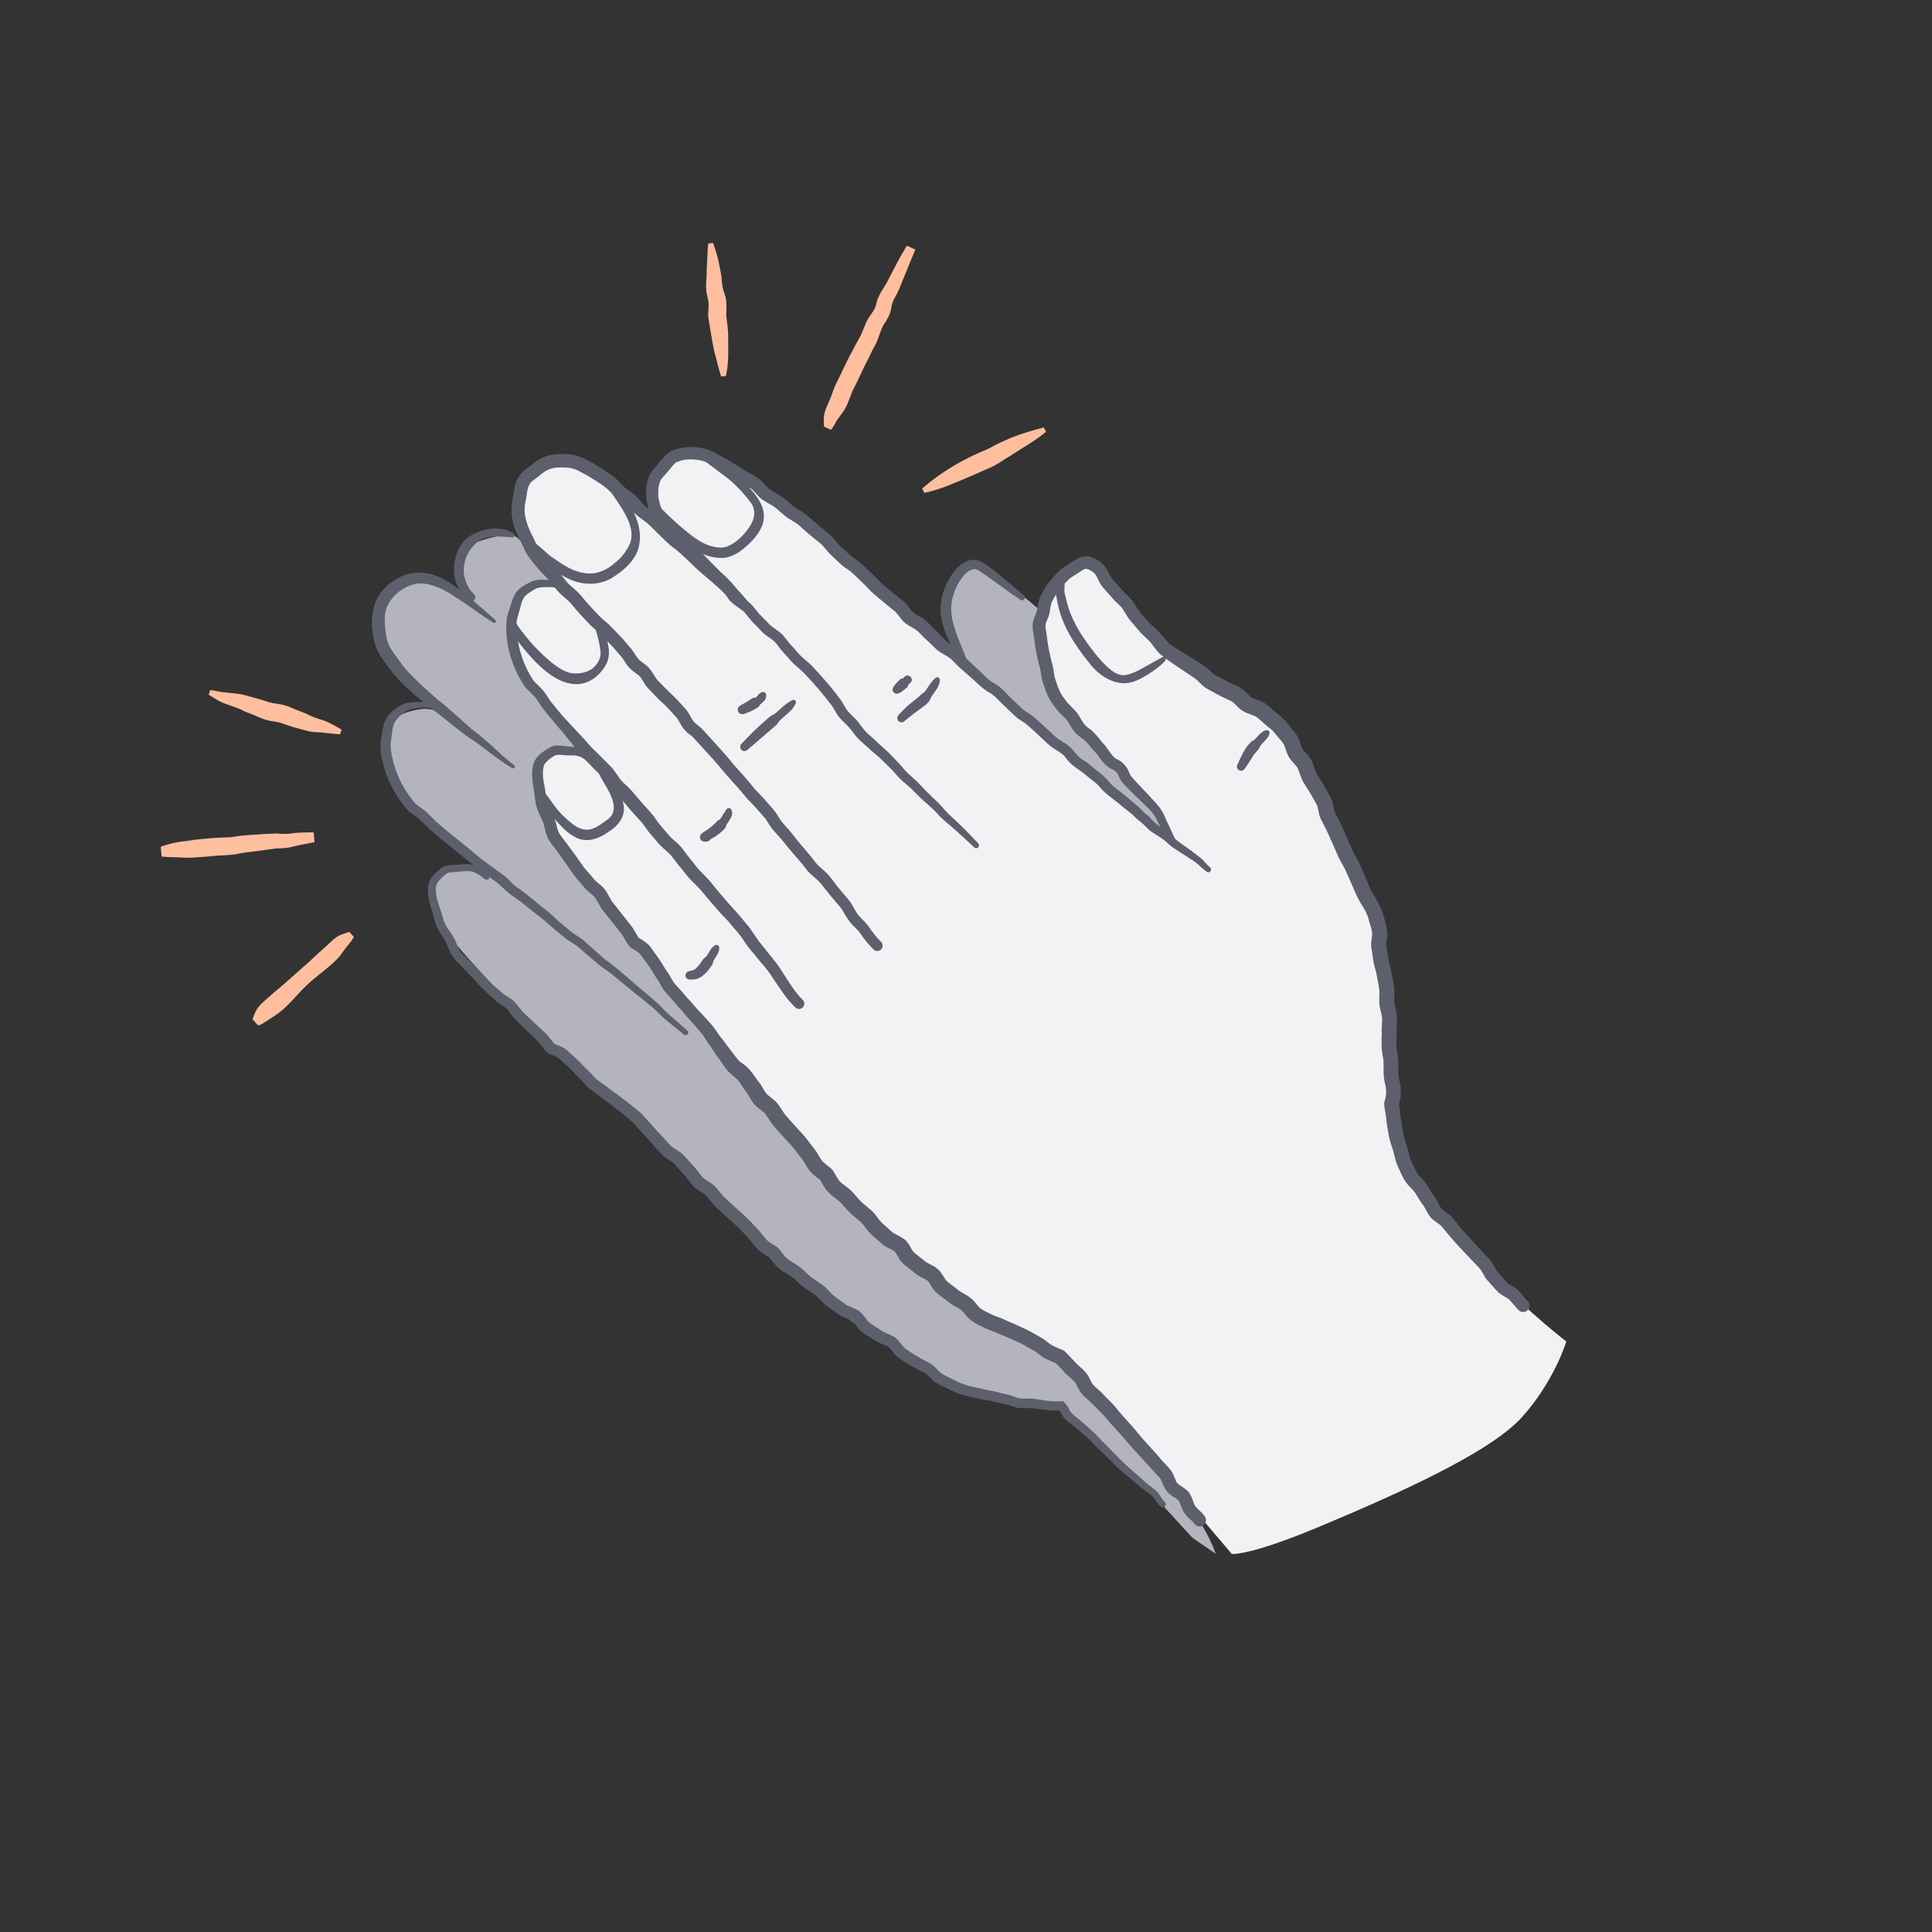 <svg width="320" height="320" viewBox="0 0 320 320" fill="none" xmlns="http://www.w3.org/2000/svg">
<rect x="0" y="0" width="320" height="320" fill="#333333" stroke="none"/>
<path fill-rule="evenodd" clip-rule="evenodd" d="M84.971 88.64C86.413 88.981 92.8 96.943 92.8 96.943C92.8 96.943 87.399 95.927 85.799 99.264C84.199 102.6 84.267 104.84 85.799 109.632C87.33 114.423 98.001 125.713 98.001 125.713L95.783 124.488C93.564 123.264 89.809 124.36 89.046 125.713C88.282 127.066 89.088 133.274 91.943 138.266C94.797 143.262 99.448 148.454 102.52 151.104C104.411 152.735 108.743 158.843 112.689 164.407C115.151 167.879 117.464 171.14 118.938 172.966C122.774 177.719 145.468 204.352 150.81 208.282C152.477 209.508 154.249 210.947 156.045 212.406C160.004 215.62 164.077 218.927 167.39 220.254C172.207 222.182 178.232 226.999 178.232 226.999C178.232 226.999 192.93 244.348 196.536 248.926C200.145 253.5 201.361 257.357 201.361 257.357L197.504 254.707L190.341 246.895L175.608 233.024C175.608 233.024 169.105 232.32 163.909 231.428C160.051 230.766 154.29 227.168 149.046 223.894C147.225 222.757 145.467 221.659 143.872 220.736C137.686 217.156 121.959 201.587 121.959 201.587C121.959 201.587 102.183 182.643 97.933 179.038C93.683 175.432 76.792 159.061 73.139 153.178C69.604 147.487 72.477 145.417 74.452 143.994C74.518 143.947 74.582 143.901 74.646 143.855C76.617 142.426 82.612 145.51 82.612 145.51L75.973 140.151C75.973 140.151 66.428 134.481 64.559 127.006C62.686 119.535 65.643 118.251 69.078 117.551C71.154 117.128 72.453 117.734 73.155 118.28C71.791 116.868 68.613 113.596 66.402 111.441C63.518 108.629 62.678 102.426 63.842 98.974C64.948 95.697 68.407 95.785 70.244 95.831C70.342 95.834 70.436 95.836 70.524 95.838C72.269 95.872 78.072 98.927 78.072 98.927C78.072 98.927 75.106 92.079 77.035 90.769C78.963 89.459 83.529 88.299 84.971 88.64ZM161.767 93.508C163.26 93.244 172.561 101.334 172.561 101.334C172.561 101.334 172.211 105.818 173.069 109.978C173.922 114.134 179.682 121.481 184.188 126.614C188.694 131.746 193.993 138.688 193.993 138.688L181.611 128.708L160.005 110.195C160.005 110.195 156.826 102.614 156.89 98.931C156.954 95.249 160.273 93.773 161.767 93.508Z" fill="#B3B4BD"/>
<path d="M259.43 222.191C259.43 222.191 250.069 215.044 242.632 206.016C235.195 196.987 232.332 195.2 231.564 189.674C230.8 184.149 229.508 161.467 228.663 156.744C227.818 152.021 224.789 144.687 221.725 138.274C218.662 131.861 213.798 122.287 212.215 120.627C210.632 118.971 194.133 107.661 194.133 107.661C194.133 107.661 186.943 100.847 184.75 98.035C182.553 95.223 182.498 92.151 180.155 93.043C177.813 93.935 172.676 96.623 172.56 101.329C172.441 106.035 173.819 114.278 175.94 116.936C178.06 119.594 186.427 129.182 186.427 129.182L193.988 138.679C193.988 138.679 164.71 114.317 156.65 107.281C148.586 100.245 131.814 85.137 126.566 81.416C121.318 77.696 115.865 75.328 112.473 75.511C109.081 75.695 108.842 76.505 108.501 79.607C108.159 82.709 110.617 88.58 110.617 88.58C110.617 88.58 101.593 78.967 97.864 77.619C94.135 76.271 91.903 76.138 88.686 77.726C85.469 79.313 84.159 84.083 86.865 88.584C89.57 93.081 95.782 99.899 95.782 99.899C95.782 99.899 92.778 93.896 87.556 96.968C82.338 100.036 84.424 108.42 87.048 112.2C89.668 115.981 98.001 125.726 98.001 125.726C98.001 125.726 91.174 121.058 89.045 125.726C86.916 130.393 90.875 137.455 95.522 143.56C100.168 149.666 116.232 168.883 123.741 178.914C131.251 188.945 141.939 199.931 150.809 208.294C159.679 216.653 166.826 219.661 171.216 222.195C175.611 224.729 178.231 227.012 178.231 227.012L204.01 257.369C204.01 257.369 206.66 257.851 218.709 252.791C230.758 247.731 246.677 240.742 252.087 234.722C257.501 228.697 259.43 222.191 259.43 222.191Z" fill="#F2F2F5"/>
<path fill-rule="evenodd" clip-rule="evenodd" d="M199.86 144.397C199.52 144.142 199.203 143.859 198.887 143.576C198.365 143.109 197.843 142.643 197.219 142.306C196.741 141.96 196.241 141.648 195.743 141.337C194.92 140.824 194.099 140.312 193.379 139.648C192.852 139.115 192.249 138.738 191.638 138.355C191.314 138.152 190.988 137.948 190.67 137.719C190.322 137.496 190.009 137.173 189.701 136.855C189.461 136.607 189.224 136.363 188.976 136.17C188.699 135.961 188.332 135.68 188.033 135.381C187.561 134.883 187.007 134.453 186.459 134.027C186.12 133.764 185.783 133.502 185.469 133.226C185.104 132.912 184.716 132.616 184.327 132.319C183.482 131.674 182.63 131.023 181.987 130.159C181.581 129.733 181.062 129.336 180.547 128.942C180.159 128.646 179.773 128.351 179.44 128.047C179.192 127.856 178.934 127.673 178.675 127.49C177.952 126.979 177.221 126.463 176.696 125.734C176.183 124.988 175.61 124.637 174.938 124.226C174.711 124.087 174.473 123.942 174.222 123.771C173.896 123.52 173.645 123.289 173.374 123.041L173.292 122.965C172.216 121.933 171.086 120.891 169.989 119.931C169.788 119.778 169.544 119.621 169.29 119.458C168.864 119.185 168.413 118.896 168.103 118.583C167.735 118.228 167.373 117.884 167.012 117.54L167.01 117.538C166.533 117.084 166.058 116.632 165.573 116.16C165.112 115.652 164.596 115.153 164.05 114.807C163.444 114.513 162.591 113.873 162.079 113.365C161.628 112.927 161.094 112.459 160.57 112L160.57 111.999L160.57 111.999C160.215 111.689 159.865 111.382 159.549 111.091C158.956 110.622 158.324 109.994 157.838 109.465C157.451 109.017 156.926 108.721 156.394 108.421C155.94 108.166 155.482 107.907 155.103 107.55C154.828 107.306 154.582 107.06 154.341 106.819L154.341 106.819C154.058 106.535 153.78 106.257 153.464 105.992C153.155 105.726 152.901 105.458 152.656 105.2C152.2 104.72 151.776 104.273 151.088 103.931C151.05 103.91 151.012 103.889 150.972 103.867L150.972 103.867C150.669 103.699 150.32 103.506 149.961 103.223C149.536 102.885 149.225 102.476 148.929 102.087C148.747 101.848 148.572 101.617 148.379 101.414C148.257 101.284 148.046 101.115 147.858 100.965C147.769 100.893 147.685 100.826 147.619 100.77C147.111 100.377 146.318 99.725 145.81 99.285C145.674 99.168 145.526 99.045 145.374 98.918L145.373 98.917L145.373 98.917L145.373 98.917L145.373 98.917L145.372 98.917L145.372 98.916C144.917 98.536 144.416 98.118 144.039 97.719C143.604 97.241 142.939 96.559 142.461 96.136C141.56 95.232 140.993 94.664 139.995 94.029C139.534 93.713 139.074 93.275 138.646 92.868L138.646 92.868L138.646 92.868C138.483 92.713 138.325 92.562 138.173 92.424L137.755 92.032C137.407 91.724 137.085 91.339 136.778 90.972C136.455 90.585 136.147 90.218 135.843 89.98L134.094 88.554L132.396 87.061L132.325 86.999L132.324 86.998C132.276 86.956 132.228 86.913 132.191 86.882C131.891 86.665 131.564 86.463 131.233 86.259C130.661 85.907 130.076 85.546 129.592 85.081L128.735 84.343C128.301 83.938 127.812 83.666 127.315 83.39C126.824 83.118 126.326 82.841 125.868 82.427C125.599 82.187 125.393 81.949 125.195 81.719C124.943 81.429 124.705 81.153 124.366 80.904C124.269 80.845 124.171 80.785 124.071 80.726C126.527 83.385 127.873 86.044 124.549 89.599C123.273 90.862 122.032 92.01 120.146 92.377C118.883 92.505 117.585 92.25 116.421 91.764C116.67 92.017 116.925 92.277 117.18 92.538L117.181 92.538C117.926 93.299 118.68 94.069 119.301 94.677C120.231 95.496 121.315 96.58 122.109 97.613C122.475 97.969 122.816 98.374 123.157 98.779L123.157 98.779C123.414 99.085 123.671 99.391 123.939 99.676C124.015 99.734 124.092 99.796 124.169 99.861C124.594 100.234 124.89 100.614 125.182 100.987L125.182 100.987C125.37 101.228 125.556 101.467 125.774 101.7C126.119 102.042 126.496 102.435 126.855 102.808L126.855 102.808C127.046 103.007 127.231 103.2 127.404 103.377C127.722 103.699 128.103 103.964 128.485 104.23C128.989 104.581 129.495 104.933 129.865 105.42C130.069 105.659 130.24 105.883 130.402 106.095C130.62 106.382 130.823 106.648 131.073 106.905C131.2 107.03 131.437 107.297 131.636 107.523L131.636 107.523C131.737 107.637 131.829 107.741 131.892 107.81C132.359 108.416 132.882 108.864 133.414 109.32C133.845 109.689 134.281 110.064 134.7 110.532C136.355 112.264 137.921 114.103 139.337 116.036C139.529 116.325 139.673 116.586 139.808 116.83C140.021 117.216 140.211 117.561 140.532 117.913C140.726 118.122 140.929 118.32 141.135 118.519L141.135 118.519C141.5 118.872 141.87 119.232 142.2 119.671C142.252 119.74 142.303 119.807 142.353 119.874C142.929 120.643 143.405 121.278 144.163 121.898L144.769 122.432L145.076 122.722C145.404 123.048 145.772 123.376 146.145 123.708C146.669 124.175 147.204 124.651 147.657 125.149C148.251 125.73 149.33 126.865 149.821 127.5C150.208 127.954 150.64 128.333 151.077 128.717L151.078 128.717C151.406 129.006 151.738 129.298 152.056 129.625C153.033 130.696 154.331 131.972 155.397 132.957C155.685 133.254 155.946 133.55 156.203 133.842L156.203 133.842C156.624 134.321 157.034 134.787 157.535 135.219C159.049 136.584 160.615 138.184 162.015 139.669C162.203 139.852 162.207 140.151 162.028 140.343C161.853 140.531 161.558 140.535 161.371 140.364C160.274 139.328 159.032 138.176 157.893 137.173C157.64 136.946 157.371 136.722 157.1 136.495L157.1 136.495C156.549 136.035 155.987 135.564 155.512 135.044C154.928 134.357 153.959 133.482 153.277 132.893C152.777 132.479 152.122 131.823 151.558 131.257C151.361 131.06 151.175 130.874 151.011 130.713C150.719 130.425 150.396 130.152 150.071 129.877L150.071 129.877L150.071 129.877L150.07 129.876L150.07 129.876L150.07 129.876L150.07 129.876L150.07 129.876L150.07 129.876L150.07 129.876L150.07 129.876L150.069 129.876C149.793 129.641 149.513 129.405 149.249 129.156C148.911 128.848 148.586 128.473 148.272 128.112L148.272 128.112L148.272 128.112L148.272 128.112L148.271 128.111L148.271 128.111L148.271 128.111L148.271 128.11C148.051 127.857 147.837 127.611 147.628 127.398C147.42 127.193 147.087 126.869 146.76 126.55L146.758 126.548C146.445 126.244 146.138 125.945 145.951 125.76C145.637 125.44 145.297 125.159 144.953 124.874L144.953 124.874C144.599 124.582 144.24 124.286 143.899 123.938C143.682 123.735 143.452 123.536 143.22 123.335C142.732 122.913 142.235 122.483 141.842 122.001C141.577 121.692 141.331 121.37 141.103 121.07C141.015 120.955 140.93 120.844 140.848 120.738C140.58 120.388 140.243 120.065 139.901 119.738C139.454 119.309 138.999 118.874 138.68 118.361C138.533 118.124 138.408 117.909 138.292 117.708C138.033 117.259 137.812 116.878 137.456 116.463C136.193 114.811 134.832 113.224 133.398 111.722C133.055 111.343 132.632 110.974 132.202 110.599C131.611 110.083 131.006 109.555 130.578 108.975C130.339 108.697 129.917 108.232 129.669 107.972C129.431 107.713 129.215 107.424 129.011 107.153C128.849 106.938 128.696 106.734 128.547 106.564C128.216 106.145 127.799 105.863 127.375 105.576L127.375 105.576C127.078 105.375 126.777 105.172 126.499 104.917C126.127 104.563 125.778 104.194 125.433 103.828L125.433 103.828C125.134 103.511 124.837 103.196 124.528 102.895C124.303 102.659 124.087 102.381 123.874 102.108L123.874 102.108C123.599 101.754 123.329 101.407 123.052 101.167L123.046 101.163C122.933 101.121 122.82 101.051 122.715 100.949C122.685 100.919 122.656 100.889 122.627 100.859L122.529 100.791L122.417 100.713C121.734 100.241 120.942 99.694 120.53 99.02C120.105 98.325 119.477 97.773 118.886 97.253C118.741 97.126 118.598 97 118.461 96.874C118.019 96.47 117.538 96.064 117.051 95.653C116.32 95.037 115.576 94.408 114.928 93.755C114.744 93.587 114.492 93.346 114.204 93.07L114.204 93.07C113.335 92.237 112.136 91.087 111.476 90.683C110.634 90.025 109.856 89.245 109.092 88.479L109.092 88.479L109.092 88.479L109.092 88.479C108.706 88.092 108.324 87.709 107.939 87.347C107.419 86.788 106.934 86.436 106.389 86.04C106.134 85.855 105.866 85.661 105.575 85.431C105.369 85.258 105.177 85.08 104.993 84.9C106.011 87.005 106.421 89.489 105.422 91.677C104.547 93.486 102.892 94.766 101.219 95.803C99.073 97.032 96.304 96.904 94.141 95.85C93.74 95.656 93.343 95.444 92.952 95.215C93.038 95.324 93.122 95.432 93.205 95.54L93.205 95.54L93.205 95.54L93.205 95.54L93.205 95.54L93.205 95.54L93.206 95.54L93.206 95.54L93.206 95.54C93.436 95.838 93.662 96.13 93.915 96.422C94.226 96.789 94.542 97.056 94.888 97.348L94.888 97.348L94.888 97.348C95.101 97.528 95.325 97.717 95.566 97.945C96.023 98.379 96.395 98.832 96.761 99.28C97.058 99.643 97.352 100.001 97.686 100.343C97.868 100.534 98.141 100.827 98.42 101.126L98.423 101.129L98.424 101.13C98.754 101.484 99.092 101.846 99.295 102.058C99.602 102.375 99.907 102.633 100.227 102.903L100.227 102.903C100.482 103.118 100.746 103.341 101.027 103.607C101.412 103.998 101.873 104.481 102.294 104.921L102.295 104.921C102.434 105.067 102.569 105.208 102.695 105.339C103.049 105.693 103.379 106.092 103.701 106.481L103.701 106.481L103.701 106.481L103.701 106.481L103.701 106.481L103.701 106.481L103.701 106.481C103.891 106.711 104.078 106.938 104.265 107.148C104.583 107.457 104.857 107.878 105.126 108.293L105.126 108.293L105.126 108.293C105.337 108.62 105.546 108.942 105.772 109.201C105.999 109.436 106.234 109.604 106.488 109.784L106.488 109.784C106.768 109.983 107.07 110.198 107.406 110.536C107.814 110.976 108.063 111.383 108.3 111.771C108.572 112.215 108.828 112.633 109.287 113.045C109.93 113.737 110.455 114.239 111.007 114.768L111.007 114.768C111.354 115.1 111.712 115.442 112.116 115.848C112.368 116.121 112.664 116.451 112.952 116.772L112.953 116.773C113.169 117.013 113.381 117.248 113.567 117.452C113.915 117.83 114.137 118.242 114.345 118.627C114.502 118.917 114.65 119.192 114.838 119.428C115.077 119.73 115.347 119.939 115.624 120.154C115.778 120.273 115.934 120.393 116.088 120.533C116.536 121.007 117.321 121.851 117.744 122.329L117.989 122.597L117.99 122.598L117.99 122.598L117.99 122.598L117.99 122.598C119.018 123.72 120.581 125.427 121.396 126.502C121.76 126.93 122.141 127.35 122.522 127.77L122.523 127.77L122.523 127.77L122.523 127.77L122.523 127.77L122.523 127.77L122.523 127.77L122.523 127.77L122.523 127.771L122.523 127.771L122.523 127.771L122.523 127.771L122.523 127.771L122.523 127.771L122.524 127.771L122.524 127.771L122.524 127.771L122.524 127.771L122.524 127.771L122.524 127.771L122.524 127.771L122.524 127.772C123.02 128.318 123.517 128.864 123.977 129.433C124.09 129.557 124.293 129.803 124.519 130.076L124.519 130.076C124.876 130.509 125.288 131.008 125.479 131.191C125.799 131.507 126.29 132.01 126.601 132.36C126.83 132.627 127.213 133.067 127.564 133.471L127.565 133.471L127.568 133.475L127.569 133.476C127.8 133.742 128.017 133.991 128.167 134.165C128.485 134.53 128.81 135.062 129.071 135.49L129.071 135.49L129.119 135.569C129.46 136.122 129.863 136.562 130.278 137.016C130.532 137.294 130.79 137.577 131.043 137.894L132.016 139.127C132.395 139.61 132.828 140.112 133.265 140.618C133.89 141.343 134.524 142.078 135.024 142.784C135.377 143.254 135.774 143.592 136.183 143.939L136.183 143.939C136.534 144.237 136.894 144.543 137.243 144.947C137.591 145.355 137.892 145.756 138.19 146.155L138.19 146.155L138.19 146.155L138.19 146.155C138.512 146.585 138.831 147.011 139.205 147.439L140.229 148.646L140.485 148.949L140.613 149.098C140.927 149.479 141.196 149.968 141.449 150.428C141.627 150.751 141.798 151.06 141.97 151.308C142.22 151.662 142.549 151.996 142.884 152.334C143.21 152.665 143.541 153 143.809 153.365C144.487 154.363 145.072 155.157 145.951 156.019C146.292 156.377 146.275 156.953 145.908 157.282C145.545 157.61 144.991 157.585 144.662 157.222C143.958 156.544 143.126 155.558 142.576 154.717C142.303 154.304 142.017 154.005 141.646 153.647C140.882 152.981 140.076 151.812 139.645 150.941C139.406 150.502 139.111 150.156 138.791 149.794C138.045 148.975 137.293 148.027 136.578 147.124L136.577 147.123L136.576 147.122C136.32 146.798 136.067 146.48 135.822 146.176C135.558 145.884 135.222 145.596 134.876 145.3L134.876 145.3C134.387 144.882 133.88 144.448 133.535 143.965C132.976 143.206 132.161 142.255 131.542 141.568C131.069 141.05 130.442 140.267 129.918 139.612L129.916 139.609L129.816 139.484C129.716 139.36 129.621 139.241 129.533 139.131C129.301 138.848 129.041 138.565 128.777 138.278L128.777 138.278L128.777 138.278L128.777 138.278L128.777 138.278L128.777 138.278L128.777 138.278L128.777 138.278L128.777 138.278L128.777 138.278L128.777 138.278L128.777 138.278L128.776 138.277L128.776 138.277L128.776 138.277L128.776 138.277C128.5 137.977 128.22 137.672 127.963 137.356C127.72 137.064 127.507 136.723 127.299 136.389C127.078 136.037 126.864 135.693 126.627 135.428C126.456 135.228 126.18 134.916 125.901 134.599L125.9 134.598C125.588 134.244 125.271 133.886 125.091 133.674C124.884 133.44 124.641 133.195 124.394 132.946C124.065 132.615 123.73 132.279 123.47 131.955C122.675 130.967 121.809 130.001 120.953 129.046L120.953 129.046C120.577 128.627 120.204 128.211 119.839 127.795C118.886 126.576 117.574 125.151 116.385 123.861C115.955 123.394 115.542 122.945 115.167 122.53C114.796 122.095 114.582 121.915 114.134 121.595C113.72 121.254 113.439 120.96 113.123 120.571C112.923 120.301 112.754 119.994 112.593 119.701C112.403 119.356 112.223 119.031 112.018 118.809C111.9 118.681 111.738 118.502 111.573 118.321C111.398 118.128 111.22 117.933 111.092 117.794C111.016 117.712 110.931 117.617 110.841 117.517L110.841 117.517L110.841 117.517L110.841 117.517C110.597 117.246 110.317 116.935 110.089 116.736C109.175 115.954 108.193 114.907 107.298 113.954L107.298 113.954L107.214 113.864C106.967 113.591 106.744 113.223 106.532 112.873L106.532 112.873C106.32 112.522 106.12 112.19 105.917 111.991C105.771 111.837 105.521 111.656 105.25 111.459L105.25 111.459L105.249 111.459L105.249 111.459C104.956 111.246 104.639 111.016 104.402 110.784C104.007 110.408 103.691 109.921 103.396 109.465C103.302 109.319 103.21 109.177 103.118 109.043C102.894 108.752 102.609 108.425 102.328 108.103L102.328 108.102C102.09 107.829 101.855 107.56 101.663 107.319C101.338 106.961 100.964 106.569 100.586 106.178C100.927 107.463 100.983 108.793 100.498 109.854C99.529 111.769 97.584 113.412 95.339 113.314C91.636 113.254 88.223 109.303 86.085 106.611L85.935 106.413L85.796 106.229C86.191 108.563 87.077 110.806 88.415 112.802C88.57 112.962 88.742 113.128 88.919 113.299C89.289 113.659 89.681 114.039 89.993 114.423C90.272 114.741 90.516 115.123 90.751 115.49L90.751 115.49L90.751 115.49C90.923 115.759 91.089 116.019 91.261 116.241C91.437 116.455 91.619 116.679 91.805 116.908C92.516 117.784 93.287 118.734 94.021 119.488C95.203 120.742 96.807 122.453 97.921 123.729C98.752 124.535 99.572 125.36 100.411 126.204L100.412 126.204L100.413 126.205L100.413 126.205L100.413 126.205L100.413 126.205L100.413 126.206L100.413 126.206L100.413 126.206L100.414 126.206L100.414 126.206L100.414 126.206L100.414 126.206L100.414 126.206L100.414 126.207L100.415 126.207C100.587 126.38 100.759 126.554 100.933 126.728C101.43 127.18 101.873 127.826 102.277 128.415C102.446 128.661 102.608 128.897 102.764 129.105C103.023 129.432 103.372 129.754 103.725 130.08C104.045 130.375 104.369 130.674 104.632 130.982C105.639 132.207 106.757 133.487 107.828 134.647C108.111 134.963 108.374 135.338 108.633 135.705C108.873 136.046 109.109 136.381 109.351 136.657C109.527 136.856 109.755 137.129 109.996 137.416L109.996 137.417C110.415 137.917 110.874 138.465 111.169 138.76C111.317 138.903 111.502 139.059 111.698 139.226C111.984 139.467 112.294 139.73 112.547 139.998C112.897 140.363 113.215 140.799 113.522 141.219C113.732 141.507 113.937 141.787 114.143 142.033C114.437 142.366 114.808 142.848 115.077 143.198C115.53 143.845 116.034 144.347 116.555 144.864L116.555 144.865C116.854 145.162 117.159 145.465 117.462 145.805C117.808 146.227 118.491 147.063 118.832 147.481C118.975 147.646 119.179 147.886 119.414 148.164C120.136 149.014 121.156 150.216 121.648 150.698C122.083 151.154 122.566 151.742 123.014 152.289L123.014 152.289C123.204 152.52 123.388 152.744 123.559 152.947C124.073 153.507 124.485 154.13 124.886 154.736C125.146 155.128 125.401 155.513 125.676 155.87C125.94 156.201 126.248 156.589 126.538 156.955L126.541 156.959L126.541 156.959C126.717 157.182 126.887 157.396 127.037 157.585C127.241 157.849 127.694 158.408 127.916 158.664C128.727 159.622 129.399 160.68 130.07 161.738C130.945 163.116 131.821 164.494 133.006 165.653C133.326 166.02 133.287 166.579 132.92 166.899C132.541 167.227 131.965 167.172 131.653 166.784C130.497 165.689 129.641 164.418 128.763 163.113L128.762 163.112L128.761 163.11L128.761 163.11L128.761 163.11L128.761 163.11L128.76 163.11L128.76 163.109L128.76 163.109L128.76 163.109L128.76 163.109L128.76 163.109L128.76 163.108L128.76 163.108L128.759 163.108L128.759 163.108L128.759 163.108C128.539 162.781 128.318 162.453 128.091 162.125C127.476 161.113 126.776 160.234 125.983 159.355C125.705 159.014 124.895 158.029 124.596 157.67C124.522 157.579 124.441 157.482 124.359 157.382C124.114 157.086 123.849 156.766 123.657 156.488C123.571 156.362 123.466 156.204 123.353 156.033C123.062 155.592 122.714 155.067 122.471 154.79C122.305 154.59 121.932 154.148 121.6 153.755C121.386 153.503 121.19 153.27 121.076 153.135C120.721 152.691 120.356 152.311 119.983 151.923C119.706 151.634 119.424 151.341 119.139 151.014C118.473 150.259 116.937 148.493 116.332 147.746C115.932 147.221 115.492 146.797 115.032 146.353L115.032 146.353C114.815 146.143 114.593 145.929 114.369 145.698C113.977 145.284 113.64 144.851 113.306 144.423C113.186 144.268 113.066 144.114 112.944 143.961C112.537 143.504 112.17 143.017 111.813 142.543L111.812 142.542L111.812 142.542L111.812 142.542L111.812 142.542L111.812 142.542L111.812 142.542C111.599 142.26 111.39 141.982 111.177 141.717C110.885 141.405 110.545 141.101 110.199 140.79C109.644 140.293 109.072 139.781 108.647 139.195L107.709 138.099C107.39 137.74 107.142 137.387 106.899 137.041L106.899 137.041C106.674 136.719 106.452 136.404 106.181 136.094C105.936 135.819 105.686 135.548 105.437 135.277C104.954 134.752 104.471 134.227 104.018 133.679C103.949 133.601 103.768 133.386 103.569 133.149L103.568 133.148C103.422 132.974 103.266 132.789 103.136 132.636C103.213 132.909 103.271 133.19 103.305 133.478C103.595 135.449 102.179 136.938 100.656 137.873C99.239 138.892 97.264 139.596 95.574 138.803C94.273 138.205 93.33 137.271 92.498 136.358C92.278 136.133 92.068 135.893 91.869 135.641C92.022 136.064 92.122 136.469 92.209 136.827C92.297 137.185 92.373 137.496 92.481 137.732C92.725 138.238 93.037 138.633 93.379 139.067C93.46 139.171 93.544 139.277 93.629 139.387C93.855 139.698 94.109 140.039 94.372 140.394L94.374 140.396L94.374 140.396C95.051 141.309 95.795 142.311 96.329 143.112C96.684 143.666 97.132 144.169 97.582 144.674C97.875 145.003 98.168 145.332 98.437 145.676C98.658 145.936 98.918 146.148 99.189 146.368C99.486 146.61 99.796 146.862 100.08 147.199C100.429 147.606 100.661 148.043 100.888 148.471C101.104 148.878 101.316 149.277 101.62 149.631C102.277 150.455 103.442 151.927 104.086 152.746L104.436 153.19C104.771 153.586 105.048 154.082 105.309 154.55L105.309 154.55C105.453 154.808 105.592 155.058 105.733 155.276C105.849 155.356 105.987 155.444 106.137 155.54C106.717 155.91 107.475 156.394 107.794 156.94L109.134 158.796C109.413 159.181 109.628 159.549 109.823 159.882C110.007 160.196 110.172 160.478 110.354 160.712C110.671 161.128 110.911 161.559 111.122 161.94C111.277 162.22 111.417 162.472 111.561 162.67C111.768 162.963 112.044 163.259 112.35 163.587L112.351 163.588L112.351 163.588L112.351 163.588C112.557 163.809 112.778 164.045 112.999 164.305C113.362 164.774 113.718 165.153 114.109 165.57L114.109 165.57C114.233 165.702 114.36 165.838 114.493 165.981C115.098 166.736 115.717 167.398 116.4 168.106L116.731 168.473L116.735 168.477L116.737 168.48L116.737 168.481L116.74 168.484C117.135 168.922 117.606 169.444 117.932 169.809C118.224 170.159 118.477 170.528 118.728 170.893C119.026 171.327 119.32 171.755 119.672 172.142C120.142 172.826 120.638 173.461 121.131 174.092L121.131 174.092C121.443 174.492 121.754 174.891 122.057 175.3C122.369 175.705 122.552 175.846 123.06 176.204C123.92 176.751 124.555 177.644 125.17 178.509C125.418 178.859 125.663 179.204 125.919 179.519C126.085 179.754 126.228 180.007 126.369 180.255L126.369 180.255C126.571 180.612 126.766 180.958 127.015 181.222C127.199 181.397 127.425 181.573 127.663 181.757C128.071 182.073 128.509 182.413 128.812 182.818C129.028 183.081 129.259 183.441 129.487 183.796C129.695 184.12 129.9 184.44 130.092 184.682C130.803 185.503 131.534 186.307 132.264 187.109L132.264 187.109L132.264 187.109L132.264 187.109L132.264 187.109L132.264 187.109L132.264 187.109L132.264 187.109L132.264 187.109L132.265 187.11L132.265 187.11L132.266 187.111C132.616 187.496 132.966 187.88 133.313 188.266C133.374 188.352 133.776 188.865 134.163 189.36L134.164 189.361L134.165 189.362L134.172 189.371C134.512 189.805 134.839 190.223 134.913 190.323C135.239 190.747 135.491 191.188 135.698 191.549C135.859 191.831 135.992 192.064 136.112 192.204C136.369 192.531 136.686 192.773 137.01 193.02C137.32 193.256 137.637 193.498 137.917 193.826C138.109 194.081 138.268 194.366 138.427 194.651C138.648 195.047 138.867 195.442 139.175 195.75C139.419 195.992 139.677 196.18 139.949 196.378L139.949 196.378L139.949 196.378C140.162 196.533 140.383 196.695 140.613 196.893C141.134 197.33 141.522 197.79 141.867 198.198L141.867 198.199C142.014 198.372 142.152 198.536 142.29 198.685C142.683 199.135 143.106 199.475 143.536 199.819C143.969 200.166 144.409 200.518 144.829 200.994C145.06 201.258 145.228 201.495 145.385 201.718C145.614 202.042 145.823 202.336 146.177 202.645L147.022 203.396L147.849 204.13C148.057 204.276 148.331 204.417 148.625 204.568C149.266 204.898 150.004 205.278 150.375 205.875C150.567 206.116 150.711 206.382 150.849 206.638C151.032 206.978 151.206 207.3 151.472 207.522C151.697 207.715 151.991 207.94 152.29 208.169C152.638 208.435 152.992 208.706 153.251 208.938C153.492 209.129 153.796 209.281 154.113 209.439C154.463 209.614 154.828 209.797 155.141 210.047C155.647 210.405 156.004 210.981 156.322 211.493C156.451 211.703 156.575 211.901 156.698 212.07L156.717 212.091C156.771 212.151 156.779 212.16 156.933 212.287C157.196 212.507 157.488 212.728 157.793 212.959L157.795 212.96L157.795 212.961L157.796 212.961C158.095 213.188 158.406 213.423 158.712 213.674C158.992 213.896 159.31 214.075 159.644 214.264C159.951 214.437 160.272 214.618 160.59 214.847C161.146 215.264 161.506 215.708 161.802 216.074C162.004 216.322 162.176 216.535 162.36 216.678C162.843 217.034 163.387 217.296 163.94 217.563L163.94 217.563L163.941 217.563L163.942 217.564L163.942 217.564C164.098 217.639 164.253 217.714 164.408 217.791C164.684 217.923 164.987 218.031 165.297 218.142L165.297 218.142L165.298 218.142L165.298 218.142L165.298 218.142L165.298 218.142L165.298 218.142L165.298 218.142L165.298 218.142L165.299 218.142L165.299 218.142C165.703 218.286 166.12 218.435 166.503 218.645C167.672 219.123 168.991 219.733 170.13 220.266C170.732 220.563 171.231 220.857 171.716 221.143L171.716 221.143C172.053 221.342 172.384 221.536 172.737 221.725C172.99 221.88 173.272 222.108 173.529 222.315L173.53 222.315C173.74 222.484 173.933 222.64 174.081 222.732C174.094 222.743 174.142 222.769 174.204 222.8C174.249 222.822 174.3 222.848 174.352 222.873L174.415 222.904L174.482 222.937L174.968 223.167C175.284 223.313 175.642 223.466 175.916 223.569L176.167 223.662C176.667 224.094 177.097 224.563 177.524 225.028C177.896 225.434 178.265 225.836 178.676 226.21C179.295 226.734 180.08 227.46 180.425 228.236L180.455 228.296L180.486 228.358L180.553 228.493C180.813 229.021 180.973 229.345 181.428 229.734L182.277 230.485C182.457 230.648 182.641 230.847 182.821 231.041L182.822 231.042C182.915 231.142 183.007 231.241 183.096 231.334L183.881 232.115C184.154 232.388 184.453 232.708 184.709 233.011L185.434 233.894L185.772 234.295L186.126 234.692C186.326 234.92 186.567 235.186 186.821 235.467L186.821 235.467C187.375 236.078 187.994 236.76 188.4 237.286C189.057 238.092 189.759 238.861 190.463 239.633L190.463 239.634L190.463 239.634L190.463 239.634L190.463 239.634L190.464 239.634L190.464 239.635L190.464 239.635L190.464 239.635L190.464 239.635L190.464 239.636L190.465 239.636L190.466 239.637C191.136 240.373 191.808 241.11 192.445 241.881L192.799 242.265C192.893 242.368 192.992 242.471 193.092 242.576C193.411 242.91 193.746 243.262 194.032 243.677C194.269 244.015 194.431 244.433 194.576 244.806C194.653 245.003 194.725 245.188 194.8 245.341C194.928 245.602 194.97 245.653 195.184 245.832C195.21 245.85 195.236 245.869 195.264 245.888C195.343 245.941 195.429 245.999 195.52 246.059L195.52 246.059C196.099 246.443 196.874 246.956 197.155 247.569C197.368 247.931 197.48 248.259 197.588 248.574L197.588 248.574C197.681 248.845 197.771 249.107 197.919 249.373C198.152 249.712 198.422 249.961 198.71 250.227C198.843 250.349 198.979 250.475 199.118 250.615C199.28 250.794 199.412 250.961 199.54 251.127C199.894 251.592 199.809 252.253 199.344 252.612C198.883 252.966 198.226 252.88 197.868 252.424L197.847 252.398C197.748 252.275 197.652 252.157 197.565 252.061C197.505 252.006 197.443 251.95 197.38 251.893C197.013 251.561 196.611 251.197 196.323 250.807C195.995 250.455 195.793 249.917 195.607 249.423L195.607 249.423C195.5 249.138 195.399 248.868 195.282 248.656C195.067 248.336 194.797 248.177 194.49 247.996C194.285 247.876 194.064 247.746 193.831 247.551C193.18 247.123 192.846 246.357 192.542 245.659C192.425 245.392 192.313 245.135 192.189 244.91C190.962 243.549 189.706 242.17 188.459 240.8L188.455 240.796L188.165 240.477C187.627 239.951 187.088 239.307 186.573 238.691L186.573 238.691L186.573 238.69C186.353 238.428 186.138 238.171 185.929 237.93C185.51 237.476 184.988 236.907 184.516 236.392C184.341 236.2 184.172 236.016 184.018 235.848C183.858 235.668 183.518 235.262 183.241 234.931L183.239 234.93L183.237 234.928L183.051 234.706C182.999 234.644 182.954 234.59 182.917 234.547C182.647 234.217 182.136 233.72 181.726 233.322L181.725 233.321L181.724 233.321C181.604 233.204 181.492 233.095 181.398 233.002C181.018 232.571 180.28 231.889 179.815 231.505C179.482 231.206 179.107 230.818 178.864 230.421C178.686 230.146 178.565 229.9 178.453 229.67C178.318 229.393 178.194 229.139 177.993 228.885C177.767 228.633 177.475 228.377 177.178 228.116L177.178 228.116C176.814 227.796 176.442 227.469 176.172 227.135C175.755 226.669 175.301 226.193 174.867 225.782C174.5 225.642 174.151 225.481 173.805 225.321C173.678 225.263 173.551 225.204 173.424 225.147C172.927 224.96 172.49 224.618 172.075 224.293C171.799 224.077 171.533 223.868 171.265 223.718C170.894 223.528 170.541 223.321 170.204 223.123C169.805 222.889 169.428 222.668 169.072 222.506C167.83 221.934 166.678 221.414 165.428 220.906C165.304 220.842 165.1 220.748 164.976 220.697C163.709 220.253 162.33 219.673 161.157 218.918C160.652 218.627 160.269 218.173 159.903 217.741C159.637 217.425 159.38 217.121 159.092 216.9C158.929 216.776 158.704 216.652 158.443 216.508C158.056 216.294 157.588 216.036 157.117 215.667C156.848 215.437 156.554 215.223 156.253 215.004C155.728 214.622 155.183 214.225 154.719 213.704C154.51 213.466 154.344 213.187 154.185 212.918C153.996 212.599 153.816 212.295 153.584 212.095C153.358 211.939 153.089 211.803 152.808 211.661C152.386 211.447 151.938 211.221 151.574 210.892C151.544 210.868 151.505 210.835 151.463 210.798L151.46 210.796L151.46 210.796L151.459 210.796C151.363 210.714 151.248 210.617 151.177 210.564C151.001 210.423 150.819 210.287 150.635 210.15L150.635 210.149C150.129 209.772 149.615 209.389 149.215 208.891C148.969 208.582 148.824 208.308 148.689 208.055C148.538 207.772 148.401 207.514 148.152 207.261C147.919 207.091 147.654 206.966 147.374 206.833C146.974 206.644 146.544 206.44 146.134 206.071L145.26 205.299C145.157 205.206 145.038 205.103 144.913 204.994L144.913 204.994L144.912 204.994L144.912 204.994C144.565 204.692 144.168 204.347 143.911 204.053C143.698 203.802 143.523 203.565 143.356 203.339L143.356 203.339C143.02 202.884 142.716 202.472 142.192 202.082L142.157 202.054L142.157 202.054C141.574 201.589 140.855 201.016 140.357 200.435C140.19 200.248 140.034 200.066 139.886 199.894L139.886 199.894C139.542 199.492 139.242 199.142 138.941 198.903C137.964 198.203 136.807 197.282 136.261 196.155C136.23 196.105 136.171 195.997 136.107 195.88L136.107 195.88C136.015 195.712 135.913 195.526 135.873 195.473C135.779 195.397 135.675 195.317 135.565 195.232L135.565 195.231C135.079 194.855 134.478 194.389 134.085 193.881C133.778 193.5 133.572 193.14 133.374 192.794C133.206 192.501 133.044 192.218 132.831 191.94C132.787 191.896 132.35 191.33 131.952 190.815L131.952 190.815C131.609 190.37 131.294 189.962 131.286 189.96C131.162 189.815 130.906 189.533 130.774 189.397C130.341 188.959 129.894 188.453 129.454 187.954C129.113 187.569 128.777 187.187 128.453 186.845C128.048 186.438 127.694 185.897 127.35 185.373C127.148 185.064 126.949 184.76 126.746 184.494C126.526 184.231 126.238 184.014 125.938 183.787C125.664 183.58 125.38 183.366 125.129 183.103C124.693 182.67 124.386 182.134 124.096 181.629C123.975 181.418 123.857 181.212 123.734 181.021C123.676 180.943 123.61 180.856 123.541 180.764L123.538 180.76L123.535 180.756L123.534 180.756C123.262 180.395 122.929 179.954 122.74 179.643C122.371 178.97 121.922 178.596 121.419 178.175C121.131 177.935 120.824 177.679 120.504 177.343C120.193 176.982 119.908 176.561 119.632 176.152L119.632 176.152L119.632 176.152L119.632 176.152L119.632 176.152L119.631 176.152L119.631 176.151L119.631 176.151L119.631 176.15C119.46 175.899 119.294 175.652 119.126 175.428C118.807 175.042 118.519 174.591 118.24 174.153L118.24 174.153L118.239 174.153L118.239 174.152L118.239 174.152L118.239 174.152C118.055 173.864 117.875 173.582 117.693 173.328C117.399 172.976 117.125 172.537 116.86 172.115L116.86 172.115L116.86 172.115L116.86 172.114C116.705 171.867 116.554 171.624 116.404 171.408C116.123 171.059 115.755 170.632 115.405 170.226L115.404 170.226C115.186 169.973 114.975 169.728 114.796 169.514L114.682 169.39L114.552 169.248L114.552 169.247C114.007 168.652 113.436 168.027 112.935 167.389C112.607 167.039 111.728 166.097 111.416 165.666C111.265 165.484 111.094 165.301 110.913 165.106L110.912 165.105L110.912 165.105L110.912 165.105L110.912 165.105C110.581 164.75 110.216 164.358 109.872 163.874C109.618 163.5 109.427 163.153 109.255 162.839C109.071 162.504 108.907 162.207 108.711 161.958C108.425 161.567 108.201 161.181 108.001 160.834L108.001 160.834C107.825 160.53 107.667 160.257 107.5 160.038L106.173 158.216C105.932 157.851 105.658 157.685 105.183 157.396C105.019 157.296 104.83 157.181 104.611 157.038C104.092 156.676 103.789 156.117 103.49 155.565C103.286 155.187 103.083 154.813 102.815 154.508C102.047 153.54 101.078 152.324 100.336 151.394L99.982 150.95C99.637 150.568 99.38 150.093 99.132 149.632C98.928 149.254 98.729 148.887 98.493 148.59C98.289 148.368 98.034 148.156 97.769 147.936C97.368 147.602 96.943 147.249 96.632 146.807L96.466 146.606L96.108 146.197L96.065 146.149C95.83 145.886 95.581 145.606 95.331 145.297C94.943 144.802 94.602 144.298 94.264 143.797C93.962 143.351 93.662 142.906 93.33 142.472L92.011 140.65L91.922 140.533C91.6 140.117 91.234 139.642 90.953 139.174C90.561 138.591 90.35 137.712 90.184 137.024L90.184 137.024C90.116 136.74 90.056 136.488 89.993 136.302C89.893 136.011 89.738 135.692 89.569 135.342C89.408 135.01 89.234 134.651 89.08 134.263C88.76 133.495 88.645 132.595 88.56 131.805C88.512 131.429 88.453 131.057 88.393 130.686C88.201 129.487 88.01 128.303 88.248 127.052C88.402 125.422 90.045 124.266 91.418 123.626C92.142 123.39 92.844 123.484 93.542 123.579C93.877 123.624 94.211 123.669 94.546 123.677C94.749 123.689 94.962 123.706 95.178 123.733C94.957 123.447 94.734 123.164 94.508 122.884C93.829 122.025 93.103 121.176 92.377 120.326L92.377 120.326C91.518 119.321 90.658 118.314 89.87 117.286C89.671 117.013 89.5 116.746 89.335 116.487C89.007 115.975 88.699 115.494 88.231 115.055C88.067 114.875 87.891 114.714 87.714 114.553C87.417 114.282 87.12 114.011 86.879 113.647C84.728 110.395 83.495 106.359 83.935 102.425C84.063 101.791 84.242 101.273 84.426 100.742C84.554 100.373 84.684 99.998 84.801 99.571C84.963 99.089 85.151 98.543 85.56 98.026C86.209 97.241 87.002 96.819 87.873 96.409C88.504 96.072 89.306 95.97 89.93 96.013C90.252 96.03 90.579 96.048 90.903 96.08C90.874 96.047 90.846 96.015 90.817 95.983C90.606 95.751 90.374 95.512 90.136 95.266C89.63 94.745 89.097 94.194 88.679 93.632C87.988 92.817 87.195 91.814 86.772 90.811L86.448 90.094C85.816 88.887 85.198 87.599 84.916 86.233C84.537 84.759 84.796 83.25 85.047 81.792L85.047 81.792C85.084 81.579 85.121 81.367 85.155 81.156C85.27 79.983 85.936 78.485 87.015 77.79L87.664 77.303C87.724 77.254 87.812 77.186 87.904 77.115L87.904 77.115L87.904 77.114L87.904 77.114L87.904 77.114C88.035 77.014 88.174 76.906 88.257 76.834C89.635 75.596 91.517 75.093 93.33 75.208C94.478 75.195 95.813 75.43 96.85 76.01C97.767 76.471 98.885 77.073 99.709 77.649C99.947 77.82 100.21 77.984 100.478 78.153L100.478 78.153C100.907 78.422 101.352 78.701 101.74 79.031C102.078 79.311 102.421 79.668 102.746 80.006L102.746 80.006C102.991 80.261 103.226 80.505 103.442 80.699C103.662 80.901 103.941 81.092 104.234 81.292L104.234 81.292L104.234 81.292L104.234 81.292C104.623 81.559 105.036 81.841 105.362 82.184C105.557 82.39 105.745 82.604 105.931 82.817L105.931 82.817C106.255 83.186 106.574 83.549 106.915 83.852C107.089 83.977 107.261 84.107 107.431 84.242C106.885 82.537 106.821 80.71 107.448 78.984C107.727 78.273 108.227 77.725 108.706 77.201C108.865 77.026 109.022 76.855 109.168 76.68C109.313 76.515 109.449 76.345 109.585 76.175L109.585 76.175L109.585 76.175L109.585 76.175C109.978 75.683 110.37 75.191 110.998 74.82C111.783 74.376 112.718 74.176 113.592 74.086C114.855 73.95 116.229 74.125 117.428 74.521C118.275 74.885 119.024 75.312 119.792 75.749C120.061 75.903 120.332 76.057 120.611 76.211C121.136 76.54 122.006 77.073 122.552 77.389C123.041 77.723 123.545 78.01 124.051 78.3C124.65 78.641 125.253 78.986 125.838 79.411C126.155 79.674 126.409 79.958 126.657 80.235C127.05 80.674 127.426 81.094 128.009 81.382C128.675 81.732 129.486 82.197 130.075 82.73C130.202 82.837 130.392 82.999 130.591 83.17L130.592 83.17C130.88 83.417 131.189 83.682 131.363 83.823C131.681 84.082 132.049 84.298 132.421 84.518C132.877 84.786 133.339 85.059 133.727 85.418C134.584 86.191 136.338 87.663 137.243 88.375C137.721 88.775 138.062 89.183 138.385 89.57L138.385 89.57L138.385 89.57C138.653 89.891 138.909 90.198 139.222 90.474C139.424 90.654 139.643 90.862 139.868 91.078C140.319 91.508 140.798 91.965 141.228 92.266C142.219 92.871 143.13 93.756 144.001 94.604L144.002 94.604L144.002 94.605C144.274 94.869 144.542 95.13 144.807 95.377L144.882 95.457C145.329 95.938 145.864 96.513 146.373 96.917C146.587 97.096 146.801 97.277 147.016 97.458L147.018 97.46L147.019 97.461L147.019 97.461L147.019 97.461C147.66 98.003 148.306 98.548 148.963 99.046L149.432 99.422C149.927 99.797 150.439 100.433 150.751 100.859C151.151 101.46 151.64 101.726 152.169 102.015C152.531 102.212 152.911 102.419 153.294 102.75C153.633 103.045 153.937 103.366 154.235 103.68L154.235 103.681L154.235 103.681C154.462 103.92 154.685 104.155 154.915 104.371C155.259 104.67 155.598 105.033 155.926 105.383L155.926 105.383L155.926 105.383L155.926 105.383L155.927 105.384L155.927 105.384C156.131 105.602 156.33 105.815 156.524 106.005C156.799 106.275 157.115 106.482 157.442 106.683C156.297 104.424 155.449 101.973 155.914 99.405C156.315 96.648 159.101 91.456 162.493 92.992C164.237 94.086 165.785 95.397 167.327 96.703C168.071 97.333 168.813 97.962 169.575 98.564C170.07 98.944 169.546 99.695 169.021 99.358C167.89 98.608 166.772 97.798 165.658 96.99C164.838 96.395 164.02 95.802 163.201 95.236C163.076 95.155 162.95 95.068 162.822 94.981C162.408 94.698 161.985 94.409 161.597 94.272C160.27 94.246 159.416 95.484 158.708 96.644C158.188 97.583 157.821 98.662 157.629 99.712C157.26 102.225 158.257 104.656 159.227 107.019C159.503 107.693 159.778 108.36 160.017 109.023C160.106 109.118 160.258 109.265 160.338 109.337C160.636 109.619 160.952 109.912 161.272 110.208L161.273 110.209L161.277 110.213L161.277 110.214C161.953 110.84 162.65 111.485 163.256 112.098C163.841 112.653 164.191 112.93 164.946 113.34C165.684 113.809 166.273 114.389 166.828 114.999C167.102 115.264 167.382 115.534 167.665 115.805C168.188 116.308 168.717 116.816 169.221 117.312C169.552 117.631 169.877 117.83 170.215 118.038C170.479 118.2 170.752 118.367 171.043 118.6C171.533 118.998 171.993 119.425 172.452 119.85C172.845 120.214 173.236 120.576 173.641 120.917C173.807 121.071 173.965 121.224 174.12 121.374C174.497 121.738 174.858 122.086 175.263 122.398C175.432 122.514 175.644 122.64 175.87 122.775L175.87 122.775C176.346 123.057 176.883 123.376 177.204 123.72C177.472 123.977 177.716 124.257 177.96 124.537C178.433 125.08 178.904 125.621 179.547 125.982C179.998 126.24 180.474 126.639 180.913 127.008C181.084 127.152 181.25 127.291 181.407 127.415C182.017 127.88 182.683 128.388 183.246 128.99L183.292 129.044L183.292 129.044C183.766 129.604 184.161 130.071 184.752 130.521C185.597 131.133 186.437 131.839 187.263 132.536L187.263 132.536L187.264 132.536C187.614 132.831 187.961 133.123 188.306 133.406C188.567 133.63 188.783 133.851 188.997 134.069L188.997 134.069C189.289 134.367 189.575 134.658 189.957 134.942C190.243 135.162 190.481 135.425 190.719 135.688C190.984 135.98 191.249 136.272 191.579 136.507C191.778 136.666 191.993 136.812 192.213 136.956C192.093 136.733 191.968 136.506 191.834 136.273C191.715 135.996 191.446 135.454 191.267 135.202C190.737 134.408 190.005 133.695 189.312 133.02C189.123 132.836 188.937 132.655 188.758 132.476C188.266 132.053 187.788 131.56 187.312 131.069C187.005 130.752 186.698 130.437 186.39 130.142C186.053 129.796 185.656 129.352 185.447 128.87C185.2 128.269 185.068 128.004 184.611 127.637C184.5 127.556 184.462 127.539 184.225 127.433L184.223 127.432C183.736 127.228 183.263 126.839 182.896 126.464C182.62 126.181 182.388 125.851 182.166 125.536C181.997 125.295 181.834 125.064 181.663 124.868C181.319 124.514 180.982 124.115 180.652 123.725L180.652 123.725L180.652 123.725C180.422 123.453 180.196 123.185 179.973 122.94C179.724 122.674 179.424 122.452 179.114 122.223L179.114 122.223C178.718 121.93 178.304 121.625 177.959 121.199C177.656 120.824 177.461 120.479 177.271 120.144L177.271 120.144L177.271 120.143L177.271 120.143L177.271 120.143L177.271 120.143L177.271 120.143L177.271 120.143L177.271 120.143L177.271 120.143C177.145 119.921 177.022 119.704 176.871 119.484C176.626 119.153 176.329 118.87 176.025 118.582C175.71 118.283 175.389 117.978 175.113 117.606C174.994 117.442 174.868 117.278 174.741 117.113C174.455 116.741 174.161 116.359 173.91 115.934C173.426 115.086 173.168 114.326 172.906 113.552L172.906 113.552C172.843 113.365 172.779 113.176 172.711 112.985C172.581 112.578 172.513 112.131 172.446 111.697L172.446 111.696L172.446 111.696C172.393 111.347 172.341 111.007 172.259 110.703C171.849 109.231 171.5 107.605 171.333 106.065C171.305 105.755 171.251 105.446 171.197 105.133C171.092 104.53 170.984 103.915 171.06 103.257C171.08 102.8 171.315 102.252 171.508 101.802C171.602 101.584 171.685 101.39 171.73 101.239C171.737 101.22 171.74 101.206 171.743 101.192C171.746 101.183 171.748 101.173 171.751 101.162L171.777 101.039L171.82 100.753C172.012 98.59 173.432 96.665 174.896 95.138C174.951 95.082 175.01 95.021 175.071 94.958L175.071 94.958C175.339 94.682 175.652 94.359 175.937 94.144C176.288 93.869 176.612 93.674 176.932 93.48C177.164 93.34 177.394 93.201 177.631 93.034C179.052 92.019 180.127 91.814 181.731 92.736C182.222 93.026 182.627 93.367 183.002 93.811C183.335 94.247 183.498 94.59 183.657 94.924C183.766 95.153 183.873 95.377 184.031 95.624C184.292 96.013 184.633 96.377 184.978 96.745C185.281 97.069 185.587 97.396 185.844 97.745C186.03 97.945 186.25 98.153 186.48 98.37C187.007 98.869 187.584 99.414 187.905 100.015C188.357 100.796 188.733 101.384 189.338 102.003C189.501 102.177 189.67 102.369 189.842 102.564L189.843 102.565L189.843 102.565C190.23 103.005 190.635 103.464 191.028 103.795C191.62 104.239 192.164 104.885 192.687 105.505C193.027 105.909 193.358 106.301 193.686 106.62C194.65 107.332 195.76 108.01 196.805 108.638L197.186 108.872L197.187 108.872L197.188 108.873L197.19 108.874C197.999 109.371 198.923 109.939 199.668 110.434C199.953 110.651 200.186 110.877 200.408 111.093C200.754 111.43 201.074 111.741 201.524 111.949C201.755 112.074 201.989 112.19 202.224 112.307C202.58 112.483 202.938 112.661 203.29 112.874C203.564 113.029 203.888 113.169 204.224 113.312L204.224 113.313L204.225 113.313L204.225 113.313C204.757 113.541 205.316 113.781 205.748 114.116C206.117 114.395 206.362 114.653 206.591 114.893C206.775 115.086 206.948 115.267 207.165 115.439C207.442 115.626 207.707 115.715 208.032 115.824C208.218 115.886 208.423 115.955 208.662 116.053C209.512 116.335 210.413 117.188 211.038 117.781L211.039 117.781L211.039 117.781L211.12 117.858C211.225 117.945 211.344 118.039 211.47 118.14L211.471 118.141C212.044 118.597 212.782 119.186 213.198 119.769C213.382 120.008 213.581 120.242 213.781 120.476C214.099 120.85 214.419 121.226 214.687 121.63C215.033 122.105 215.192 122.59 215.344 123.055C215.48 123.467 215.61 123.863 215.86 124.224C215.965 124.363 216.111 124.526 216.271 124.704L216.271 124.704C216.597 125.068 216.979 125.495 217.191 125.913C217.415 126.299 217.577 126.787 217.723 127.224C217.803 127.463 217.878 127.688 217.955 127.872C218.064 128.173 218.284 128.504 218.548 128.899L218.548 128.899L218.548 128.9L218.548 128.9L218.548 128.9L218.549 128.901C218.759 129.216 218.996 129.572 219.226 129.988C219.391 130.334 219.574 130.639 219.771 130.968C220.01 131.366 220.27 131.798 220.541 132.377C220.744 132.878 220.818 133.304 220.878 133.651L220.878 133.651L220.879 133.653C220.886 133.695 220.893 133.737 220.9 133.776C220.908 133.821 220.916 133.864 220.925 133.905C220.993 134.272 221.07 134.519 221.245 134.818C221.344 135.014 221.522 135.364 221.697 135.71L221.706 135.728L221.713 135.742L221.716 135.746C221.881 136.073 222.043 136.39 222.132 136.567C222.614 137.651 223.51 139.669 223.971 140.757C224.138 141.142 224.361 141.534 224.582 141.921L224.582 141.922C224.738 142.196 224.892 142.467 225.025 142.733C225.58 143.936 226.254 145.468 226.749 146.701C226.987 147.328 227.307 147.858 227.637 148.405L227.637 148.405L227.638 148.405L227.638 148.406L227.638 148.406L227.638 148.406L227.639 148.407C227.84 148.741 228.045 149.081 228.238 149.453C229.078 150.976 229.381 152.375 229.774 154.197C229.841 154.842 229.77 155.246 229.702 155.639C229.662 155.867 229.623 156.091 229.612 156.356C229.62 156.634 229.699 157.132 229.765 157.555L229.766 157.557C229.799 157.768 229.829 157.96 229.846 158.097L229.944 158.75L229.983 159.027C229.996 159.1 230.008 159.176 230.03 159.257C230.234 159.966 230.52 161.011 230.606 161.843C230.789 162.675 231.024 163.793 230.951 164.702C230.835 165.65 230.979 166.321 231.141 167.077L231.141 167.077C231.229 167.487 231.322 167.922 231.382 168.439C231.416 168.945 231.383 169.379 231.352 169.8C231.319 170.225 231.288 170.637 231.327 171.102C231.337 171.485 231.315 171.829 231.294 172.161C231.264 172.636 231.235 173.084 231.305 173.581C231.333 173.805 231.374 174.043 231.417 174.299C231.446 174.472 231.477 174.653 231.506 174.844C231.618 175.586 231.609 176.23 231.601 176.847C231.594 177.283 231.588 177.706 231.625 178.142C231.661 178.459 231.729 178.749 231.798 179.05L231.798 179.05L231.799 179.051L231.799 179.051L231.799 179.051L231.799 179.051C231.885 179.426 231.976 179.817 232.014 180.292C232.048 181.175 231.985 182.062 231.716 182.908C231.874 184.294 232.142 186.111 232.402 187.656C232.472 188.105 232.625 188.573 232.799 189.106C232.89 189.385 232.987 189.682 233.08 190.003C233.162 190.29 233.222 190.553 233.28 190.805C233.376 191.224 233.464 191.613 233.635 192.034L233.75 192.29L234.271 193.446C234.403 193.732 234.518 193.954 234.668 194.218C234.851 194.556 235.105 194.816 235.395 195.114C235.721 195.447 236.092 195.827 236.46 196.416L237.121 197.525C237.243 197.731 237.355 197.883 237.472 198.041L237.472 198.041C237.592 198.203 237.716 198.371 237.859 198.609C237.983 198.833 238.091 199.04 238.189 199.227C238.492 199.805 238.7 200.203 239.002 200.397C239.108 200.481 239.248 200.579 239.402 200.687L239.402 200.687C239.729 200.916 240.122 201.19 240.398 201.489C240.71 201.849 241.01 202.228 241.31 202.607L241.31 202.608L241.31 202.608C241.756 203.172 242.203 203.737 242.697 204.249C243.553 205.221 244.438 206.169 245.322 207.116C245.836 207.667 246.349 208.217 246.857 208.772C247.119 209.08 247.318 209.452 247.507 209.805L247.507 209.805C247.672 210.114 247.829 210.408 248.014 210.632L248.44 211.114L249.289 212.074L249.503 212.313L249.554 212.373C249.827 212.639 250.08 212.782 250.37 212.945C250.616 213.084 250.887 213.237 251.218 213.491C251.728 213.968 252.07 214.385 252.383 214.767L252.384 214.767L252.384 214.767C252.6 215.03 252.802 215.276 253.036 215.513C253.445 215.932 253.441 216.601 253.023 217.011C252.605 217.421 251.935 217.416 251.525 216.998C251.26 216.727 251.005 216.427 250.749 216.127L250.749 216.127L250.749 216.127L250.749 216.126L250.749 216.126L250.748 216.126L250.748 216.126L250.748 216.126L250.748 216.126L250.748 216.126L250.748 216.126L250.748 216.126L250.748 216.126L250.748 216.126L250.748 216.125L250.748 216.125C250.477 215.808 250.206 215.489 249.921 215.202C249.768 215.087 249.551 214.961 249.313 214.821L249.313 214.821L249.313 214.821L249.312 214.82L249.311 214.82C248.84 214.543 248.284 214.218 247.967 213.841L247.911 213.781L247.694 213.542L246.832 212.586L246.401 212.109C246.081 211.771 245.864 211.371 245.655 210.989L245.655 210.989C245.476 210.661 245.305 210.347 245.082 210.095C244.593 209.572 244.096 209.053 243.598 208.533C242.113 206.98 240.619 205.418 239.293 203.737C239.226 203.66 239.16 203.576 239.094 203.492C238.938 203.294 238.778 203.092 238.601 202.948C238.448 202.814 238.252 202.681 238.043 202.538C237.659 202.277 237.23 201.985 236.937 201.604C236.633 201.254 236.356 200.731 236.123 200.292C236.027 200.11 235.938 199.943 235.858 199.808C235.792 199.698 235.754 199.648 235.665 199.533L235.665 199.532L235.665 199.532L235.665 199.532L235.605 199.454L235.546 199.377C235.346 199.129 234.99 198.54 234.72 198.091C234.622 197.929 234.536 197.786 234.471 197.683C234.249 197.335 233.955 197.032 233.653 196.72C233.277 196.332 232.888 195.931 232.607 195.413C232.23 194.761 231.917 194.06 231.615 193.384C231.551 193.241 231.488 193.1 231.425 192.96C231.212 192.465 231.067 191.863 230.934 191.314L230.934 191.313C230.878 191.081 230.824 190.857 230.768 190.656C230.703 190.426 230.621 190.181 230.533 189.92L230.533 189.919C230.349 189.369 230.141 188.75 230.025 188.062C229.987 187.826 229.944 187.587 229.901 187.342L229.901 187.342C229.792 186.736 229.678 186.099 229.62 185.421C229.598 185.142 229.541 184.807 229.478 184.44L229.478 184.44L229.478 184.44V184.44C229.383 183.879 229.275 183.246 229.262 182.634C229.522 181.901 229.646 181.12 229.577 180.339C229.549 180.135 229.489 179.873 229.426 179.592L229.426 179.592L229.425 179.591L229.425 179.591L229.425 179.59L229.425 179.59L229.425 179.59L229.425 179.589C229.337 179.201 229.241 178.777 229.206 178.419C229.153 177.921 229.157 177.382 229.161 176.861V176.861V176.861V176.861V176.861V176.86V176.86V176.86V176.86V176.86V176.859V176.859V176.859V176.859V176.859V176.859V176.858V176.858V176.858V176.858V176.858V176.857C229.166 176.255 229.171 175.677 229.087 175.21C228.784 173.939 228.792 172.45 228.869 171.17C228.827 170.73 228.858 170.221 228.889 169.731C228.914 169.333 228.938 168.948 228.92 168.623C228.884 168.286 228.799 167.937 228.712 167.575C228.593 167.084 228.468 166.571 228.451 166.033C228.433 165.637 228.447 165.294 228.461 164.964C228.473 164.668 228.484 164.381 228.472 164.074C228.421 163.534 228.307 162.971 228.192 162.401C228.106 161.972 228.018 161.539 227.956 161.109C227.92 160.962 227.867 160.783 227.809 160.588L227.808 160.588L227.808 160.588C227.699 160.221 227.572 159.798 227.517 159.428C227.472 159.154 227.414 158.758 227.354 158.354L227.354 158.352L227.354 158.35L227.354 158.349C227.289 157.906 227.222 157.455 227.171 157.145C227.06 156.74 227.111 155.917 227.188 155.481C227.385 154.562 227.206 153.997 226.98 153.285L226.98 153.285C226.878 152.963 226.766 152.611 226.676 152.183C226.498 151.521 226.129 150.862 225.783 150.244L225.725 150.14C225.014 149.116 224.514 147.935 224.02 146.769L224.02 146.768C223.814 146.282 223.609 145.799 223.391 145.331C223.343 145.238 223.228 144.974 223.106 144.696L223.106 144.695L223.104 144.692C222.953 144.347 222.792 143.979 222.738 143.885C222.607 143.636 222.46 143.379 222.314 143.122L222.314 143.122L222.314 143.122C222.193 142.911 222.073 142.7 221.961 142.494C221.798 142.205 221.552 141.636 221.35 141.168L221.349 141.166C221.261 140.963 221.182 140.779 221.121 140.646C221.011 140.405 220.862 140.067 220.696 139.689L220.694 139.685L220.693 139.683L220.688 139.671L220.688 139.67C220.289 138.763 219.794 137.638 219.504 137.096C219.452 136.986 219.287 136.667 219.124 136.353C218.966 136.046 218.81 135.745 218.766 135.65C218.565 135.274 218.454 134.718 218.356 134.223C218.291 133.898 218.232 133.6 218.156 133.397C217.605 132.36 216.675 130.777 215.911 129.613C215.64 129.186 215.463 128.67 215.294 128.179C215.171 127.819 215.052 127.473 214.904 127.185C214.743 126.917 214.505 126.651 214.256 126.373C213.896 125.971 213.513 125.543 213.304 125.047C213.169 124.775 213.044 124.408 212.929 124.068L212.929 124.068C212.822 123.753 212.723 123.462 212.63 123.289C212.431 122.945 212.143 122.612 211.867 122.293L211.866 122.293L211.866 122.292C211.77 122.181 211.674 122.071 211.585 121.962C211.495 121.857 211.406 121.749 211.318 121.641L211.317 121.64C211.038 121.299 210.757 120.956 210.407 120.674C210.052 120.434 209.613 120.042 209.176 119.652L209.176 119.652C208.773 119.293 208.373 118.936 208.039 118.698C207.772 118.551 207.452 118.438 207.117 118.32C206.606 118.14 206.06 117.947 205.612 117.602C205.31 117.393 205.038 117.113 204.781 116.848L204.781 116.848L204.781 116.848C204.518 116.577 204.27 116.321 204.02 116.173L203.997 116.162C202.98 115.687 201.926 115.195 200.884 114.598C200.496 114.402 200.009 114.142 199.596 113.864C199.197 113.58 198.934 113.31 198.684 113.054C198.458 112.822 198.243 112.601 197.949 112.392C197.666 112.194 197.425 112.032 197.193 111.877L197.192 111.876C196.99 111.74 196.794 111.609 196.583 111.462C196.225 111.22 195.868 110.984 195.514 110.749C194.676 110.194 193.849 109.647 193.038 109.039C193.098 109.166 193.093 109.32 192.978 109.444C192.193 110.327 191.237 110.993 190.247 111.641C189.202 112.286 188.157 112.896 186.898 113.113C184.338 113.497 181.829 111.71 180.408 109.794C178.01 106.828 175.805 103.483 175.13 99.665C175.104 99.491 175.063 99.3 175.02 99.102C174.977 98.901 174.932 98.694 174.899 98.49C174.693 98.821 174.499 99.165 174.307 99.524C174.149 99.787 174.097 100.027 174.035 100.317C174.026 100.356 174.017 100.396 174.008 100.437C173.977 100.588 173.953 100.771 173.928 100.96C173.899 101.183 173.869 101.412 173.825 101.602C173.745 102.006 173.601 102.323 173.468 102.617L173.468 102.617C173.332 102.919 173.207 103.196 173.172 103.518C173.146 103.921 173.213 104.295 173.29 104.724C173.315 104.861 173.34 105.004 173.364 105.156C173.548 106.79 173.872 108.574 174.337 110.178C174.442 110.576 174.496 110.948 174.548 111.311L174.548 111.311L174.548 111.311L174.548 111.311L174.548 111.311L174.548 111.311L174.548 111.312L174.548 111.312L174.548 111.312L174.548 111.312L174.548 111.312L174.548 111.312L174.548 111.312L174.548 111.312C174.599 111.668 174.649 112.017 174.746 112.375L174.827 112.618C175.246 113.877 175.571 114.853 176.398 115.84C176.705 116.326 177.113 116.733 177.527 117.145C177.894 117.511 178.265 117.881 178.574 118.314C178.743 118.571 178.881 118.813 179.011 119.041C179.358 119.649 179.652 120.164 180.34 120.623C181.072 121.104 181.728 121.919 182.318 122.652C182.45 122.816 182.578 122.976 182.704 123.127C183.069 123.477 183.349 123.886 183.624 124.288L183.624 124.288C183.933 124.74 184.236 125.184 184.649 125.525C184.803 125.655 184.972 125.737 185.149 125.823C185.346 125.919 185.552 126.02 185.759 126.195C186.224 126.592 186.548 126.959 186.834 127.501C186.927 127.69 186.981 127.836 187.028 127.964C187.099 128.158 187.157 128.314 187.316 128.525C187.934 129.272 188.642 130.011 189.343 130.742L189.343 130.742L189.343 130.742L189.343 130.742L189.343 130.742L189.343 130.742L189.343 130.742L189.343 130.742L189.343 130.742L189.343 130.742L189.343 130.742L189.343 130.742L189.343 130.742L189.343 130.742L189.343 130.742L189.343 130.742L189.343 130.742L189.343 130.742L189.344 130.743L189.344 130.743L189.344 130.743L189.344 130.743C189.843 131.263 190.338 131.78 190.793 132.292C191.608 133.107 192.376 134.029 192.85 135.095C193.106 135.705 193.332 136.226 193.661 136.845C193.795 137.127 193.918 137.407 194.038 137.68C194.229 138.115 194.412 138.533 194.625 138.919C194.786 139.071 194.951 139.217 195.128 139.353L195.142 139.363C196.375 140.23 197.62 141.106 198.793 142.058C199.107 142.297 199.372 142.59 199.638 142.883L199.638 142.883C199.885 143.156 200.133 143.43 200.419 143.658C200.62 143.829 200.645 144.128 200.479 144.328C200.338 144.503 200.061 144.533 199.86 144.397ZM90.384 131.457C90.657 131.856 91.007 132.33 91.265 132.676C91.947 133.657 92.626 134.549 93.522 135.347C95.126 136.857 96.807 138.222 98.958 136.874C99.226 136.728 99.575 136.482 99.899 136.255L99.899 136.255L99.899 136.255C100.075 136.131 100.243 136.013 100.387 135.918C102.802 134.361 101.284 131.778 100.025 129.637C99.725 129.126 99.44 128.64 99.226 128.2L99.189 128.137C99.088 128.036 98.986 127.936 98.882 127.835L98.882 127.835L98.882 127.835L98.882 127.835C98.523 127.484 98.158 127.126 97.831 126.75C97.652 126.562 97.467 126.386 97.28 126.207L97.28 126.207L97.28 126.207L97.28 126.207L97.28 126.207L97.28 126.207L97.28 126.207L97.28 126.207L97.28 126.207L97.279 126.206L97.279 126.206L97.279 126.206L97.279 126.206L97.278 126.205C97.113 126.048 96.948 125.889 96.783 125.721C96.143 125.282 95.432 125.055 94.469 125.115L93.885 125.107C93.663 125.108 93.437 125.084 93.213 125.061C92.632 125 92.061 124.94 91.615 125.316C91.077 125.636 90.505 126.122 90.177 126.579C89.853 127.372 89.882 128.405 90.015 129.301C90.15 129.852 90.233 130.427 90.317 131.003L90.317 131.004L90.317 131.004C90.339 131.155 90.361 131.306 90.384 131.457ZM97.234 102.95C97.643 103.428 98.172 103.907 98.683 104.352C99.026 105.469 99.311 106.605 99.44 107.746C99.598 108.804 99.205 109.589 98.556 110.327C97.609 111.39 96.009 111.663 94.653 111.505C93.697 111.321 92.792 110.801 91.982 110.204C90.714 109.29 89.456 108.053 88.376 106.901C87.553 105.997 86.499 104.712 85.808 103.714L85.56 103.315L85.56 103.3C85.568 102.694 85.722 102.189 85.909 101.571L85.949 101.44C86.038 101.17 86.111 100.883 86.184 100.595L86.184 100.595L86.184 100.595L86.184 100.595L86.184 100.595L86.184 100.595L86.184 100.595L86.184 100.595L86.184 100.595L86.184 100.595L86.184 100.595L86.184 100.595L86.184 100.595L86.184 100.595L86.184 100.595C86.334 100.005 86.484 99.415 86.776 98.974C87.254 98.355 88.073 97.869 88.782 97.493C89.089 97.344 89.486 97.28 89.93 97.267C90.021 97.264 90.112 97.261 90.203 97.258H90.203C90.769 97.239 91.333 97.22 91.887 97.317C92.19 97.695 92.525 98.084 92.929 98.462C93.152 98.667 93.37 98.85 93.573 99.022L93.574 99.022C93.767 99.185 93.949 99.338 94.111 99.49C94.477 99.836 94.821 100.255 95.17 100.68L95.17 100.68C95.488 101.066 95.809 101.457 96.154 101.802L97.234 102.95ZM88.802 90.067C88.923 90.169 89.044 90.27 89.167 90.371C89.327 90.503 89.488 90.636 89.652 90.777C89.859 90.956 90.056 91.133 90.247 91.306C90.595 91.62 90.925 91.918 91.269 92.177L93.014 93.363C94.145 94.075 95.361 94.719 96.692 94.899C98.689 95.274 100.558 94.446 102.004 93.098C103.054 92.262 103.788 91.238 104.329 90.052C104.829 88.861 104.577 87.449 104.086 86.267C103.426 84.739 102.444 83.313 101.478 81.911L101.478 81.911L101.358 81.737C101.306 81.684 101.254 81.632 101.204 81.58L101.204 81.58C101.076 81.451 100.954 81.325 100.831 81.207C100.006 80.432 99.025 79.833 98.038 79.231C97.76 79.061 97.48 78.89 97.204 78.715L95.852 77.999C95.638 77.888 95.438 77.794 95.242 77.721C94.618 77.491 94.013 77.44 93.3 77.427C91.696 77.376 90.744 77.606 89.618 78.566C89.567 78.606 89.499 78.661 89.424 78.72L89.424 78.72C89.269 78.844 89.088 78.989 88.978 79.07L88.364 79.526C87.489 80.08 87.353 81.081 87.219 82.07V82.07C87.173 82.413 87.126 82.755 87.049 83.076C86.529 85.248 87.391 87.278 88.41 89.198C88.532 89.483 88.661 89.779 88.802 90.067ZM116.319 76.326C116.546 76.374 116.774 76.46 117.002 76.567C117.156 76.691 117.312 76.811 117.471 76.927C117.802 77.177 118.142 77.43 118.484 77.685L118.484 77.685L118.484 77.685L118.485 77.686C119.231 78.242 119.99 78.808 120.701 79.363C122.006 80.443 123.218 81.731 124.225 83.084C125.121 84.129 125.099 85.52 124.477 86.694C123.563 88.421 121.085 91.046 118.968 90.67C116.654 90.505 114.692 88.86 112.925 87.378L112.925 87.378C112.731 87.215 112.54 87.055 112.351 86.898L112.121 86.688L112.121 86.688C111.339 85.972 110.325 85.043 109.555 84.222C109.312 83.606 109.145 82.952 109.044 82.321C108.984 81.395 109.023 80.405 109.407 79.565C109.554 79.282 109.848 78.961 110.187 78.59C110.361 78.4 110.546 78.198 110.729 77.982C110.884 77.803 111.023 77.629 111.154 77.466L111.154 77.466L111.154 77.466L111.154 77.466L111.154 77.466L111.154 77.466L111.154 77.466L111.154 77.466L111.154 77.466L111.154 77.466L111.154 77.466L111.154 77.466L111.154 77.466L111.154 77.466L111.154 77.466L111.154 77.466L111.154 77.466L111.154 77.466L111.154 77.466L111.154 77.466C111.501 77.034 111.783 76.682 112.099 76.54C113.417 75.955 114.932 75.998 116.319 76.326ZM192.735 108.809C192.546 108.664 192.359 108.514 192.172 108.36C191.733 107.957 191.411 107.52 191.099 107.095L191.098 107.095C190.889 106.81 190.683 106.53 190.448 106.27C190.232 106.039 189.977 105.799 189.715 105.553L189.715 105.553C189.312 105.175 188.894 104.782 188.579 104.384L187.721 103.377L187.29 102.873C186.943 102.506 186.594 101.914 186.317 101.446C186.25 101.332 186.187 101.226 186.13 101.133C185.826 100.612 185.486 100.3 185.094 99.94C184.913 99.775 184.722 99.599 184.517 99.388C183.933 98.696 183.391 98.082 182.751 97.374C182.308 96.875 182.01 96.258 181.78 95.782L181.78 95.782L181.78 95.782L181.78 95.782C181.638 95.488 181.523 95.249 181.415 95.125C181.048 94.681 180.489 94.336 179.913 94.208L179.913 94.208C179.889 94.202 179.884 94.201 179.884 94.201L179.885 94.201C179.886 94.202 179.889 94.204 179.884 94.204C179.879 94.199 179.82 94.204 179.709 94.242C179.373 94.37 178.991 94.632 178.659 94.859C178.615 94.888 178.573 94.918 178.531 94.946C178.393 95.034 178.252 95.12 178.113 95.205C177.725 95.44 177.346 95.67 177.055 95.94C176.995 95.996 176.952 96.038 176.863 96.128L176.406 96.593C176.366 96.632 176.326 96.671 176.287 96.711C176.33 96.809 176.35 96.919 176.342 97.032L176.333 97.151V97.151V97.152V97.152L176.333 97.152C176.314 97.4 176.295 97.649 176.295 97.847C176.298 98.114 176.405 98.528 176.499 98.891L176.499 98.891L176.499 98.891L176.499 98.891L176.499 98.891L176.499 98.891C176.544 99.062 176.585 99.222 176.611 99.349C177.264 102.31 178.877 104.981 180.711 107.358C181.343 108.211 182.089 109.15 182.832 109.888C183.852 110.933 185.153 112.123 186.663 111.765C187.88 111.464 189.005 110.818 190.121 110.176C190.668 109.862 191.213 109.548 191.766 109.278C191.871 109.221 191.976 109.159 192.083 109.097L192.083 109.096C192.224 109.014 192.367 108.93 192.513 108.855C192.588 108.813 192.665 108.8 192.735 108.809ZM84.852 89.007C84.621 88.991 84.389 88.973 84.157 88.955C82.664 88.838 81.175 88.722 79.779 89.309C78.93 89.711 78.269 90.538 77.735 91.276C76.681 92.936 76.494 95.108 77.364 96.853C77.646 97.442 78.047 97.979 78.512 98.432C78.789 98.688 78.798 99.123 78.533 99.396C78.49 99.44 78.445 99.476 78.399 99.504C79.175 100.161 79.936 100.83 80.693 101.495C81.137 101.886 81.58 102.275 82.023 102.66C82.313 102.878 82.015 103.326 81.703 103.134C80.634 102.462 79.605 101.739 78.584 101.022L78.584 101.022L78.584 101.022L78.584 101.022C77.577 100.315 76.579 99.614 75.559 98.974C73.733 97.728 71.433 96.507 69.232 96.644C67.248 96.874 65.123 98.364 64.236 100.232C63.736 101.179 63.689 102.276 63.745 103.33C63.813 104.414 63.924 105.613 64.317 106.611C64.565 107.268 65.038 107.918 65.551 108.622C65.762 108.911 65.979 109.209 66.19 109.521C66.54 110.024 66.864 110.468 67.252 110.89C68.818 112.648 70.738 114.346 72.513 115.891C73.851 116.918 75.156 118.099 76.443 119.263L76.443 119.263L76.443 119.263C76.995 119.762 77.543 120.258 78.089 120.738C79.51 121.766 81.08 123.144 82.377 124.365C83.019 125.028 83.682 125.556 84.374 126.107C84.638 126.317 84.907 126.532 85.181 126.758C85.3 126.861 85.313 127.044 85.21 127.163C85.112 127.279 84.942 127.291 84.822 127.206C83.418 126.405 82.106 125.403 80.81 124.414L80.81 124.414L80.81 124.414L80.81 124.414L80.81 124.413L80.81 124.413L80.809 124.413L80.809 124.413L80.809 124.413L80.809 124.413L80.809 124.413L80.809 124.413C80.629 124.275 80.449 124.138 80.27 124.002L78.785 122.901C77.28 121.976 75.915 120.871 74.546 119.763L74.546 119.762C73.508 118.923 72.468 118.08 71.361 117.312L71.205 117.185C71.136 117.248 71.041 117.284 70.925 117.269C69.722 117.056 68.553 117.333 67.448 117.7C66.535 118.233 65.631 118.997 65.225 119.978C65.063 120.423 64.988 120.998 64.91 121.601C64.88 121.837 64.849 122.078 64.811 122.316C64.683 123.144 64.645 123.754 64.807 124.586C65.311 127.778 66.714 130.764 68.877 133.162C68.995 133.261 69.254 133.449 69.488 133.619L69.488 133.619L69.488 133.619C69.627 133.72 69.756 133.814 69.842 133.879C70.46 134.303 70.971 134.821 71.482 135.339C71.87 135.733 72.26 136.128 72.696 136.482C73.759 137.428 74.871 138.315 75.983 139.202L75.983 139.202L75.983 139.203L75.983 139.203L75.983 139.203C76.862 139.904 77.742 140.606 78.597 141.337C79.566 142.195 80.61 142.943 81.66 143.697C82.34 144.184 83.022 144.673 83.687 145.194C83.997 145.451 84.268 145.725 84.535 145.994L84.535 145.994C84.853 146.315 85.164 146.629 85.526 146.901C86.632 147.625 87.68 148.493 88.721 149.355L88.721 149.355C89.335 149.864 89.946 150.37 90.565 150.843C91.062 151.208 91.551 151.674 92.012 152.113C92.176 152.27 92.337 152.423 92.494 152.567L94.422 154.18C94.787 154.498 95.158 154.732 95.537 154.97C95.854 155.17 96.176 155.372 96.504 155.631C97.085 156.131 97.636 156.627 98.178 157.115L98.178 157.115L98.179 157.116C98.897 157.763 99.599 158.395 100.331 159.001C101.539 159.812 103.662 161.663 105.188 162.992L105.188 162.993L105.188 162.993L105.189 162.993C105.582 163.336 105.936 163.644 106.224 163.891C106.949 164.448 107.772 165.174 108.524 165.837L108.524 165.838C108.745 166.032 108.959 166.221 109.163 166.4C109.406 166.625 109.616 166.854 109.824 167.079C110.04 167.314 110.253 167.545 110.495 167.765C111.023 168.245 111.582 168.726 112.143 169.208L112.144 169.208L112.144 169.209L112.144 169.209L112.144 169.209L112.144 169.209L112.144 169.209L112.144 169.209L112.144 169.209L112.145 169.209L112.145 169.209L112.145 169.209L112.145 169.209L112.145 169.21C112.73 169.712 113.317 170.217 113.87 170.722C114.04 170.892 114.04 171.17 113.87 171.34C113.703 171.507 113.434 171.511 113.264 171.353C112.838 170.985 112.32 170.571 111.797 170.151L111.796 170.151C111.282 169.738 110.762 169.321 110.315 168.938C109.873 168.605 109.46 168.189 109.061 167.788L109.061 167.787L109.061 167.787C108.853 167.577 108.649 167.372 108.447 167.185C108.214 166.992 107.975 166.79 107.732 166.585L107.73 166.584C107.003 165.971 106.24 165.328 105.511 164.791L101.569 161.544C101.176 161.203 100.772 160.927 100.361 160.646L100.361 160.646L100.361 160.646L100.361 160.646L100.36 160.646L100.36 160.646L100.36 160.646L100.36 160.646L100.36 160.646L100.36 160.646L100.36 160.646L100.36 160.646L100.36 160.645C100.082 160.456 99.802 160.265 99.521 160.051C99.115 159.741 98.747 159.417 98.391 159.104C98.11 158.857 97.836 158.617 97.558 158.395C97.208 158.119 96.885 157.824 96.575 157.541L96.575 157.54L96.575 157.54C96.256 157.25 95.951 156.971 95.642 156.736C95.38 156.539 95.074 156.35 94.762 156.157C94.327 155.887 93.879 155.611 93.522 155.298C92.378 154.406 91.179 153.373 90.117 152.401C89.798 152.149 89.473 151.901 89.147 151.653L89.146 151.653L89.146 151.652L89.145 151.652C88.626 151.257 88.106 150.86 87.608 150.447C86.648 149.615 85.62 148.876 84.566 148.172C84.119 147.832 83.731 147.463 83.347 147.099L83.347 147.099C82.827 146.604 82.314 146.117 81.673 145.719C81.483 145.576 81.287 145.433 81.09 145.29C81.073 145.375 81.035 145.457 80.974 145.527C80.803 145.762 80.492 145.783 80.282 145.608C79.689 145.113 79.096 144.665 78.456 144.439C77.842 144.209 77.151 144.264 76.366 144.354C76.048 144.397 75.724 144.414 75.415 144.429C74.932 144.454 74.487 144.477 74.164 144.597C74.032 144.644 73.929 144.704 73.844 144.78L73.413 145.16C73.136 145.412 72.876 145.672 72.662 145.941C71.993 146.634 72.174 147.717 72.322 148.606L72.322 148.607C72.332 148.665 72.342 148.722 72.351 148.778C72.49 149.31 72.682 149.888 72.874 150.469C73.059 151.027 73.246 151.588 73.388 152.115C73.613 152.99 74.083 153.677 74.577 154.4L74.577 154.4C74.719 154.607 74.864 154.818 75.005 155.037C75.268 155.432 75.443 155.864 75.617 156.29C75.805 156.755 75.991 157.212 76.285 157.606C76.387 157.743 76.502 157.875 76.622 158.007L79.933 161.356C80.098 161.532 80.257 161.705 80.413 161.875L80.414 161.876L80.414 161.876L80.414 161.876C80.792 162.288 81.151 162.679 81.528 163.02C81.737 163.205 81.971 163.405 82.211 163.609L82.212 163.61C82.58 163.923 82.962 164.248 83.282 164.548C83.456 164.698 83.683 164.837 83.94 164.992C84.346 165.238 84.823 165.528 85.27 165.977C85.597 166.318 85.851 166.659 86.08 166.964C86.317 167.281 86.527 167.561 86.759 167.765L90.203 170.995C90.564 171.302 90.938 171.781 91.275 172.211C91.475 172.467 91.662 172.706 91.824 172.881C92.006 172.966 92.197 173.043 92.391 173.121L92.391 173.121L92.391 173.121L92.391 173.121C92.904 173.327 93.438 173.542 93.893 173.947C94.307 174.323 95.101 175.044 95.531 175.436C95.908 175.761 96.217 176.098 96.496 176.402L96.496 176.402L96.496 176.403C96.745 176.674 96.971 176.92 97.2 177.109C97.585 177.442 97.889 177.787 98.159 178.092C98.403 178.369 98.619 178.614 98.843 178.79C99.085 178.992 99.451 179.247 99.791 179.484C99.948 179.593 100.099 179.699 100.229 179.793C100.366 179.895 100.609 180.083 100.737 180.189C100.99 180.396 101.29 180.604 101.596 180.816L101.596 180.816L101.596 180.816C101.959 181.068 102.329 181.325 102.636 181.589C102.888 181.796 103.226 182.042 103.55 182.277L103.55 182.277C103.719 182.4 103.884 182.52 104.031 182.63C104.342 182.876 104.734 183.198 105.114 183.51L105.115 183.511C105.401 183.746 105.68 183.975 105.912 184.162C106.083 184.294 106.33 184.516 106.446 184.657C107.196 185.532 108.046 186.454 108.825 187.3L108.826 187.3L108.827 187.301C109.084 187.58 109.333 187.85 109.569 188.108C109.871 188.413 110.137 188.712 110.388 188.994L110.389 188.994L110.389 188.994L110.389 188.995C110.658 189.297 110.911 189.581 111.173 189.832C111.42 190.056 111.719 190.243 112.03 190.438L112.03 190.438C112.377 190.655 112.74 190.882 113.063 191.18C113.471 191.566 113.791 191.939 114.084 192.282L114.084 192.282C114.298 192.531 114.497 192.764 114.706 192.972C115.053 193.281 115.406 193.754 115.731 194.189L115.731 194.189L115.732 194.19C115.909 194.428 116.078 194.655 116.233 194.837C116.546 195.188 116.874 195.392 117.232 195.614C117.462 195.757 117.703 195.907 117.961 196.108C118.46 196.478 118.885 197.005 119.282 197.498L119.282 197.498C119.425 197.675 119.564 197.848 119.702 198.007C120.133 198.478 120.647 198.939 121.154 199.394L121.154 199.395C121.51 199.714 121.863 200.03 122.181 200.345C123.307 201.267 124.304 202.317 125.314 203.379C125.425 203.497 125.538 203.615 125.65 203.733C125.842 203.959 126.015 204.184 126.183 204.402L126.183 204.403C126.669 205.036 127.115 205.616 127.886 206.028L127.958 206.072L127.958 206.072L127.959 206.073L127.96 206.073C128.192 206.213 128.539 206.422 128.735 206.579C129.033 206.813 129.283 207.157 129.501 207.458C129.616 207.617 129.722 207.764 129.823 207.876C130.254 208.451 130.82 208.793 131.41 209.149C131.761 209.361 132.12 209.578 132.464 209.851C132.816 210.131 133.126 210.422 133.431 210.707L133.431 210.707L133.431 210.708L133.432 210.708L133.432 210.708L133.432 210.708L133.432 210.708L133.432 210.708C133.698 210.958 133.96 211.204 134.243 211.434C134.571 211.702 134.934 211.94 135.303 212.183L135.304 212.183C135.582 212.366 135.864 212.551 136.137 212.753C136.576 213.048 136.975 213.479 137.349 213.884L137.349 213.884C137.543 214.094 137.73 214.296 137.912 214.468C138.19 214.71 138.661 215.044 139.094 215.351C139.333 215.521 139.561 215.683 139.738 215.816C140.123 216.154 140.585 216.339 141.059 216.529L141.06 216.529C141.49 216.702 141.931 216.879 142.333 217.177C142.759 217.483 143.104 217.964 143.395 218.369C143.485 218.495 143.57 218.614 143.651 218.717C144.012 219.154 144.545 219.475 145.081 219.797C145.42 220.002 145.76 220.206 146.057 220.441C146.359 220.64 146.694 220.778 147.039 220.92L147.039 220.92C147.521 221.12 148.022 221.326 148.472 221.717C148.809 222 149.05 222.32 149.277 222.622C149.499 222.917 149.709 223.196 149.983 223.407C151.284 224.298 152.393 224.994 153.993 225.775C154.555 226.118 154.919 226.495 155.251 226.838L155.251 226.838C155.561 227.16 155.843 227.452 156.233 227.66C156.692 227.917 156.921 228.024 157.18 228.146L157.18 228.146C157.343 228.222 157.518 228.304 157.769 228.433C158.542 228.859 159.007 229.073 159.809 229.324C160.466 229.574 161.137 229.713 161.8 229.851L161.8 229.851L161.813 229.853L161.827 229.856L162.019 229.896C162.642 230.066 163.136 230.157 163.67 230.256L163.67 230.256L163.671 230.257C163.875 230.294 164.085 230.333 164.31 230.378C164.871 230.494 165.365 230.617 165.849 230.738L165.849 230.738L165.849 230.738L165.849 230.738L165.85 230.739L165.85 230.739L165.85 230.739L165.85 230.739L165.85 230.739L165.851 230.739C166.312 230.854 166.765 230.967 167.258 231.069C167.488 231.136 167.727 231.225 167.963 231.312L167.963 231.313L167.964 231.313C168.286 231.432 168.6 231.549 168.871 231.603C169.247 231.665 169.649 231.658 170.065 231.65H170.066C170.425 231.644 170.795 231.638 171.167 231.675L173.496 232.021C174.358 232.111 175.241 232.136 176.082 232.089C176.135 232.145 176.189 232.199 176.243 232.253C176.472 232.485 176.704 232.72 176.884 233.045C176.934 233.142 176.978 233.231 177.018 233.315L177.019 233.316L177.019 233.316C177.165 233.618 177.28 233.855 177.567 234.129C177.88 234.438 178.23 234.711 178.584 234.988L178.585 234.988C178.988 235.303 179.396 235.622 179.76 236.002C180.681 236.774 181.641 237.687 182.439 238.583C182.903 239.022 183.542 239.679 184.208 240.364C185.058 241.236 185.95 242.153 186.574 242.717L188.771 244.659L189.855 245.615C190.084 245.816 190.334 246.008 190.588 246.203L190.588 246.203C190.93 246.465 191.28 246.734 191.596 247.04C191.862 247.286 192.085 247.632 192.298 247.961C192.504 248.28 192.7 248.583 192.914 248.763C193.132 248.943 193.161 249.258 192.982 249.476C192.803 249.693 192.487 249.723 192.27 249.544C191.906 249.243 191.694 248.927 191.502 248.64C191.419 248.517 191.34 248.399 191.254 248.29C190.898 247.778 190.402 247.426 189.895 247.066C189.635 246.882 189.373 246.695 189.125 246.485C188.829 246.238 188.528 245.987 188.225 245.736C187.382 245.036 186.525 244.323 185.725 243.626C185.255 243.25 184.814 242.797 184.382 242.353C184.122 242.087 183.866 241.824 183.608 241.583L183.504 241.482L183.503 241.481C182.645 240.654 181.163 239.225 180.455 238.472C180.122 238.142 179.716 237.8 179.31 237.459C178.951 237.157 178.592 236.855 178.284 236.561C178.127 236.437 177.963 236.313 177.797 236.186L177.796 236.186L177.795 236.185C176.934 235.533 175.996 234.823 175.6 233.783C175.568 233.73 175.528 233.674 175.48 233.616C174.147 233.679 172.395 233.434 171.111 233.254L170.988 233.237C170.741 233.209 170.457 233.222 170.142 233.235C169.679 233.255 169.148 233.278 168.564 233.181C168.143 233.102 167.806 232.979 167.474 232.859C167.255 232.779 167.038 232.7 166.802 232.635C166.32 232.542 165.819 232.425 165.333 232.312C164.862 232.203 164.405 232.096 163.99 232.017C163.286 231.91 162.292 231.709 161.648 231.556C160.893 231.411 159.988 231.236 159.28 230.971C158.567 230.784 157.59 230.348 156.98 230.007C156.819 229.929 156.645 229.848 156.468 229.765L156.467 229.765C155.978 229.538 155.456 229.295 155.056 229.039C154.656 228.794 154.333 228.47 154.019 228.154C153.71 227.844 153.408 227.542 153.05 227.332C151.796 226.764 150.213 225.839 148.903 224.947C148.464 224.656 148.147 224.253 147.85 223.873L147.85 223.873C147.644 223.611 147.448 223.361 147.226 223.168C146.931 222.936 146.573 222.799 146.194 222.653L146.194 222.653L146.194 222.653C145.889 222.536 145.57 222.414 145.26 222.233C144.653 221.837 144.083 221.479 143.466 221.092L143.203 220.928C142.798 220.676 142.362 220.309 142.094 219.951C141.958 219.784 141.846 219.63 141.743 219.487C141.548 219.217 141.382 218.987 141.134 218.786C140.857 218.604 140.524 218.479 140.179 218.349L140.179 218.349L140.179 218.349C139.793 218.204 139.392 218.054 139.039 217.813C138.842 217.679 138.415 217.372 138.048 217.109L137.834 216.956L137.689 216.851C137.632 216.811 137.582 216.775 137.541 216.746C136.926 216.389 136.354 215.808 135.814 215.259C135.575 215.016 135.341 214.779 135.113 214.57C134.836 214.372 134.543 214.175 134.246 213.976C133.453 213.443 132.629 212.89 131.977 212.219C131.418 211.632 130.847 211.283 130.232 210.907C129.891 210.698 129.536 210.481 129.161 210.21C128.571 209.771 127.994 209.016 127.573 208.466L127.573 208.466L127.57 208.462L127.52 208.396L127.455 208.311C127.443 208.264 127.157 208.091 126.832 207.894L126.746 207.842C125.688 207.288 124.85 206.202 124.135 205.273L124.033 205.141L123.896 204.997C122.919 203.965 121.819 202.804 120.739 201.928C120.587 201.788 120.417 201.629 120.24 201.462C119.824 201.073 119.365 200.643 118.994 200.32C118.484 199.892 118.044 199.358 117.618 198.84L117.618 198.84L117.618 198.839L117.618 198.839L117.618 198.839L117.618 198.839L117.617 198.839L117.617 198.838C117.401 198.576 117.188 198.318 116.972 198.08C116.684 197.794 116.318 197.556 115.945 197.313C115.461 196.998 114.966 196.676 114.616 196.232C114.365 195.944 114.176 195.683 113.994 195.432C113.75 195.094 113.518 194.774 113.166 194.432C112.891 194.142 112.642 193.847 112.41 193.573C112.132 193.246 111.88 192.948 111.638 192.721C111.389 192.497 111.102 192.314 110.804 192.124C110.437 191.891 110.054 191.648 109.705 191.304C108.562 190.097 107.474 188.885 106.522 187.771C105.972 187.247 105.366 186.534 104.91 185.975C104.854 185.911 104.824 185.877 104.799 185.86L104.573 185.672L104.266 185.417L104.264 185.415C103.91 185.121 103.509 184.787 103.216 184.546C102.89 184.267 102.554 184.018 102.216 183.769L102.216 183.769L102.216 183.769L102.216 183.769L102.216 183.769L102.216 183.768L102.216 183.768L102.216 183.768L102.216 183.768L102.216 183.768L102.215 183.768L102.215 183.768C101.855 183.502 101.494 183.234 101.142 182.929C100.9 182.736 100.649 182.56 100.396 182.382C100.088 182.166 99.776 181.947 99.47 181.691C99.206 181.46 98.911 181.251 98.594 181.027C98.274 180.802 97.931 180.56 97.575 180.262C97.172 179.914 96.863 179.557 96.588 179.24C96.354 178.97 96.146 178.73 95.928 178.551C95.555 178.222 95.253 177.888 94.98 177.585C94.731 177.31 94.507 177.061 94.273 176.866L93.403 176.059L92.967 175.658L92.75 175.458C92.447 175.148 92.034 174.985 91.6 174.813C91.46 174.758 91.317 174.701 91.175 174.639C90.604 174.443 90.115 173.776 89.767 173.301C89.724 173.242 89.682 173.185 89.643 173.133L89.614 173.094C89.148 172.493 87.844 171.252 86.793 170.25L86.792 170.25L86.792 170.25L86.792 170.25L86.792 170.25L86.792 170.249L86.792 170.249L86.791 170.249L86.791 170.249C86.253 169.737 85.782 169.288 85.522 169.019C85.127 168.632 84.835 168.227 84.575 167.869C84.378 167.595 84.2 167.349 84.011 167.159C83.822 166.937 83.493 166.726 83.127 166.491C82.725 166.233 82.278 165.946 81.921 165.585L81.72 165.397L81.298 165.021C80.393 164.296 79.459 163.272 78.738 162.449L75.453 159.018C75.312 158.856 75.171 158.69 75.039 158.511C74.684 158.052 74.468 157.507 74.256 156.97C74.093 156.559 73.932 156.152 73.712 155.793C73.655 155.706 73.597 155.618 73.539 155.529C72.931 154.603 72.259 153.58 72.009 152.49L71.702 151.351L71.631 151.128L71.616 151.08L71.616 151.079C71.139 149.58 70.635 147.998 70.977 146.393C71.199 145.497 71.928 144.789 72.581 144.213L73.046 143.82C73.605 143.338 74.459 143.257 75.09 143.24C75.433 143.238 75.779 143.212 76.125 143.186C76.862 143.131 77.602 143.076 78.325 143.246C77.307 142.374 76.256 141.537 75.206 140.699L75.205 140.699L75.205 140.699L75.205 140.699L75.205 140.699C73.998 139.737 72.791 138.775 71.634 137.762C71.196 137.417 70.794 137.012 70.391 136.606C69.896 136.107 69.4 135.607 68.835 135.219L68.331 134.852L68.26 134.801C68.051 134.651 67.771 134.451 67.576 134.237L67.461 134.109L67.239 133.853C65.699 131.989 64.393 129.783 63.732 127.449C63.203 125.734 62.785 123.848 63.169 122.052C63.214 121.834 63.255 121.596 63.298 121.349C63.411 120.696 63.535 119.978 63.783 119.402C64.167 118.498 64.952 117.772 65.729 117.231C66.48 116.637 67.487 116.305 68.404 116.3C68.505 116.296 68.609 116.291 68.715 116.285H68.715H68.715H68.715C69.173 116.262 69.67 116.236 70.129 116.31C67.846 114.437 65.585 112.433 63.958 109.986L63.395 109.218C62.563 108.126 61.987 106.718 61.812 105.378C61.193 101.666 61.863 98.342 65.204 96.196C68.4 93.99 71.758 94.668 74.821 96.729C75.251 97.025 75.672 97.332 76.088 97.645L76.033 97.557C74.774 95.326 74.966 92.522 76.297 90.385C76.95 89.19 78.03 88.563 79.258 88.089C81.106 87.334 83.371 87.266 85.087 88.32C85.419 88.512 85.232 89.058 84.852 89.007ZM131.807 116.458C131.455 117.362 130.729 117.977 130.008 118.587L130.008 118.587C129.809 118.755 129.611 118.922 129.422 119.095C129.247 119.257 129.076 119.419 128.944 119.633C128.753 119.955 128.496 120.167 128.238 120.38C128.144 120.457 128.05 120.535 127.958 120.618C127.417 121.079 126.881 121.546 126.345 122.013C125.486 122.762 124.626 123.511 123.743 124.236C123.448 124.484 123.005 124.441 122.761 124.147C122.535 123.874 122.552 123.477 122.787 123.225C124.071 121.843 125.403 120.537 126.828 119.291C126.92 119.214 127.011 119.131 127.102 119.048C127.363 118.81 127.628 118.569 127.954 118.442C128.161 118.353 128.333 118.218 128.503 118.084L128.53 118.063C128.766 117.865 128.995 117.657 129.224 117.449L129.224 117.449C129.852 116.878 130.481 116.306 131.269 115.946C131.581 115.788 131.943 116.138 131.807 116.458ZM126.025 116.595C126.542 116.198 127.024 115.708 126.883 115.016C126.832 114.722 126.525 114.534 126.23 114.637C125.811 114.777 125.658 114.985 125.515 115.178C125.429 115.295 125.346 115.407 125.211 115.494C125.142 115.537 125.057 115.58 124.937 115.571C124.756 115.549 124.634 115.635 124.511 115.721L124.511 115.721C124.464 115.754 124.417 115.787 124.366 115.814C123.867 116.156 123.308 116.497 122.77 116.778C122.471 116.924 122.232 117.103 122.19 117.47C122.139 117.841 122.45 118.238 122.808 118.28C122.936 118.308 123.09 118.284 123.221 118.263L123.221 118.263L123.248 118.259C123.386 118.238 123.501 118.185 123.591 118.111C124.196 117.926 124.797 117.623 125.309 117.29C125.355 117.256 125.405 117.228 125.455 117.2L125.455 117.2C125.585 117.126 125.716 117.053 125.787 116.868C125.842 116.744 125.927 116.672 126.025 116.595ZM123.09 116.83C123.128 116.836 123.165 116.846 123.2 116.858L123.148 116.849L123.124 116.845L123.064 116.834L123.039 116.83C123.039 116.83 123.022 116.825 123.035 116.825C123.04 116.823 123.06 116.825 123.074 116.828L123.074 116.828L123.075 116.828C123.082 116.829 123.087 116.83 123.09 116.83ZM155.67 112.605C155.66 113.455 155.169 114.134 154.694 114.793L154.694 114.793C154.592 114.934 154.49 115.075 154.394 115.216C154.283 115.378 154.177 115.545 154.108 115.745C153.977 116.16 153.661 116.437 153.293 116.758L153.285 116.765C153.144 116.87 152.986 116.99 152.82 117.115C152.372 117.453 151.866 117.836 151.48 118.101C151.147 118.355 150.834 118.61 150.515 118.871L150.514 118.871C150.265 119.074 150.013 119.28 149.744 119.491C149.441 119.73 149.001 119.675 148.762 119.372C148.375 118.829 148.816 118.4 149.224 118.003C149.351 117.88 149.474 117.759 149.569 117.64C150.317 116.876 151.158 116.212 151.995 115.551L152.176 115.408C152.254 115.35 152.328 115.271 152.406 115.187C152.537 115.046 152.682 114.889 152.892 114.785C153.059 114.691 153.174 114.555 153.285 114.414C153.345 114.339 153.441 114.193 153.562 114.01C154.153 113.114 155.33 111.33 155.67 112.605ZM150.677 113.192C150.877 113.031 151.052 112.889 151.007 112.469C150.977 112.205 150.772 111.974 150.495 111.919C150.077 111.834 149.921 111.994 149.743 112.177C149.688 112.233 149.632 112.291 149.564 112.345C149.513 112.384 149.458 112.418 149.36 112.409C149.212 112.388 149.148 112.455 149.085 112.523C149.06 112.549 149.035 112.576 149.006 112.597C148.634 112.951 148.276 113.331 147.977 113.775C147.819 113.992 147.79 114.287 147.926 114.538C148.453 115.334 149.271 114.649 149.866 114.152L149.866 114.152C149.98 114.056 150.085 113.968 150.179 113.898C150.204 113.87 150.234 113.847 150.263 113.824C150.34 113.765 150.414 113.708 150.405 113.557C150.405 113.459 150.448 113.403 150.49 113.357C150.551 113.294 150.615 113.242 150.677 113.192ZM121.136 134.109C121.513 134.839 121.056 135.509 120.66 136.089C120.595 136.184 120.532 136.276 120.475 136.366C120.389 136.499 120.308 136.635 120.265 136.802C120.208 137.083 120.021 137.265 119.837 137.443C119.79 137.489 119.743 137.535 119.698 137.582C119.091 138.162 118.415 138.636 117.675 138.999C117.556 139.23 117.298 139.407 116.903 139.404L116.901 139.404C116.77 139.413 116.642 139.421 116.502 139.383C115.96 139.263 115.751 138.547 116.114 138.154C116.196 138.052 116.322 137.972 116.435 137.9L116.464 137.881C117.185 137.446 117.88 136.912 118.469 136.328C118.529 136.275 118.58 136.217 118.632 136.158C118.744 136.031 118.856 135.904 119.045 135.837C119.315 135.709 119.511 135.361 119.683 135.052L119.683 135.052C119.78 134.879 119.87 134.718 119.963 134.617C119.997 134.585 120.035 134.517 120.084 134.432C120.158 134.303 120.255 134.134 120.393 133.986C120.603 133.755 121.008 133.823 121.136 134.109ZM116.818 137.945C116.844 137.947 116.871 137.953 116.9 137.961C116.871 137.957 116.816 137.948 116.809 137.945H116.818ZM118.507 158.595C118.838 158.097 119.163 157.605 119.126 156.927C119.118 156.612 118.755 156.398 118.478 156.556C117.948 156.837 117.682 157.292 117.407 157.761C117.309 157.928 117.211 158.096 117.1 158.258C117.014 158.378 116.929 158.493 116.792 158.574C116.54 158.731 116.346 159.033 116.157 159.326C116.033 159.52 115.911 159.709 115.777 159.85C115.623 160.025 115.423 160.238 115.265 160.396C115.078 160.628 114.761 160.703 114.449 160.777C113.997 160.884 113.556 160.988 113.541 161.561C113.599 162.409 114.487 162.282 115.147 162.188L115.209 162.18C115.764 162.103 116.314 161.697 116.707 161.335C117.074 161.019 117.411 160.592 117.671 160.221C117.712 160.157 117.757 160.095 117.802 160.034C117.937 159.848 118.071 159.664 118.094 159.41C118.111 159.248 118.183 159.116 118.256 158.988C118.336 158.854 118.422 158.725 118.507 158.595ZM210.267 121.472C210.126 122.074 209.757 122.444 209.387 122.815C209.114 123.088 208.841 123.361 208.658 123.729C208.576 124.002 208.305 124.293 208.053 124.565L208.053 124.565L208.053 124.565C207.887 124.744 207.73 124.914 207.638 125.064L207.502 125.283C207.068 125.981 206.607 126.72 206.136 127.372C205.65 128.042 204.6 127.445 204.929 126.69C205.202 126.056 205.513 125.439 205.821 124.827L205.923 124.625C206.141 124.155 206.512 123.648 206.811 123.315C206.867 123.255 206.919 123.192 206.971 123.13C207.124 122.947 207.274 122.767 207.519 122.675C207.676 122.611 207.791 122.5 207.902 122.394L207.902 122.394L207.903 122.393C208.027 122.268 208.144 122.137 208.261 122.006C208.666 121.552 209.066 121.103 209.742 120.934C210.053 120.853 210.356 121.164 210.267 121.472Z" fill="#5E5F6C"/>
<path fill-rule="evenodd" clip-rule="evenodd" d="M118.807 60.1C118.998 60.856 119.187 61.605 119.437 62.362C119.437 62.362 120.235 62.281 120.231 62.272C120.666 60.45 120.64 58.487 120.61 56.678C120.619 55.752 120.61 54.775 120.482 53.803C120.464 53.667 120.446 53.536 120.429 53.409C120.358 52.9 120.295 52.446 120.282 51.951C120.359 50.957 120.384 49.856 120.077 48.862C119.65 47.778 119.565 46.891 119.484 45.747C119.241 44.343 118.993 42.944 118.558 41.57L118.556 41.562C118.407 41.113 118.267 40.689 118.106 40.243L117.308 40.328C117.23 40.88 117.201 41.599 117.174 42.259C117.161 42.569 117.149 42.866 117.133 43.127C117.067 43.904 117.051 44.796 117.035 45.61C117.034 45.695 117.032 45.779 117.031 45.862C116.962 46.571 116.907 47.339 116.979 48.068C116.995 48.428 117.084 48.791 117.172 49.148C117.251 49.469 117.328 49.786 117.351 50.091C117.39 50.483 117.362 50.891 117.334 51.303C117.298 51.819 117.262 52.34 117.359 52.838C117.46 53.414 117.552 53.981 117.644 54.545C117.85 55.803 118.052 57.044 118.332 58.325C118.511 58.925 118.66 59.515 118.807 60.1ZM136.482 70.656C136.488 70.398 136.473 70.165 136.459 69.94C136.43 69.48 136.403 69.051 136.555 68.501C136.694 67.861 136.967 67.264 137.234 66.678L137.234 66.678C137.27 66.6 137.305 66.522 137.34 66.445C137.617 65.813 137.758 65.459 137.988 64.734C138.261 63.968 138.562 63.374 138.871 62.765L138.871 62.765C139.032 62.447 139.196 62.125 139.358 61.773C139.493 61.491 139.622 61.22 139.75 60.952L139.75 60.952C140.064 60.291 140.368 59.651 140.732 58.931C141.009 58.475 141.266 57.976 141.524 57.477L141.524 57.477C141.755 57.029 141.985 56.582 142.23 56.166C142.58 55.592 142.82 54.991 143.066 54.375C143.185 54.076 143.306 53.774 143.441 53.47C143.608 53.015 143.914 52.578 144.22 52.141C144.511 51.726 144.803 51.311 144.973 50.88C145.051 50.708 145.115 50.423 145.166 50.198L145.166 50.198C145.179 50.139 145.192 50.083 145.203 50.035C145.438 49.151 145.896 48.419 146.356 47.684L146.356 47.684C146.666 47.188 146.977 46.691 147.222 46.144C147.359 45.883 147.507 45.597 147.663 45.296L147.663 45.296C148.303 44.062 149.069 42.583 149.7 41.557C149.875 41.276 150.038 40.99 150.204 40.691L151.599 41.336C151.458 41.713 151.295 42.093 151.134 42.47C151.021 42.733 150.909 42.994 150.806 43.251C150.619 43.71 150.411 44.227 150.196 44.763C149.743 45.887 149.256 47.098 148.86 48.051C148.727 48.376 148.557 48.679 148.387 48.98C148.221 49.277 148.055 49.573 147.926 49.886C147.733 50.303 147.682 50.642 147.622 51.041L147.614 51.093C147.435 52.092 146.893 53.039 146.326 53.841C146.049 54.361 145.841 54.94 145.631 55.524L145.631 55.524L145.631 55.524C145.378 56.231 145.121 56.944 144.738 57.57C144.511 57.966 144.362 58.289 144.202 58.636C144.095 58.87 143.982 59.113 143.838 59.396C143.38 60.219 142.96 61.119 142.54 62.018L142.54 62.018L142.54 62.018C142.224 62.694 141.908 63.37 141.577 64.013C141.215 64.644 140.991 65.256 140.769 65.864C140.534 66.51 140.3 67.151 139.904 67.802C139.705 68.13 139.47 68.444 139.237 68.756L139.237 68.756C139.076 68.971 138.916 69.185 138.769 69.402C138.619 69.591 138.484 69.845 138.343 70.11C138.131 70.507 137.907 70.927 137.604 71.181C137.609 71.177 136.482 70.656 136.482 70.656ZM152.734 80.913C155.964 78.106 159.672 75.96 163.631 74.364C164.032 74.172 164.297 74.027 164.783 73.745C165.319 73.452 165.9 73.199 166.465 72.954L166.465 72.954C166.795 72.811 167.119 72.67 167.424 72.525C169.212 71.804 171.042 71.288 172.898 70.797L173.257 71.514C172.02 72.556 170.654 73.406 169.289 74.256L169.288 74.256L169.288 74.256C168.646 74.655 168.005 75.054 167.377 75.473C166.921 75.73 166.515 75.996 166.117 76.258L166.117 76.258C165.535 76.64 164.97 77.011 164.288 77.325L163.657 77.605L163.657 77.605C161.525 78.549 159.389 79.496 157.218 80.35C155.917 80.883 154.488 81.34 153.097 81.638L152.734 80.913Z" fill="#FFBF9E"/>
<path fill-rule="evenodd" clip-rule="evenodd" d="M56.338 121.612C55.685 121.587 55.051 121.515 54.418 121.443C53.656 121.357 52.895 121.271 52.106 121.267C51.288 121.193 50.548 120.978 49.798 120.761C49.597 120.703 49.396 120.644 49.191 120.588C48.685 120.495 47.967 120.243 47.325 120.018L47.325 120.018C47.025 119.913 46.741 119.814 46.504 119.739C46.099 119.605 45.72 119.549 45.327 119.491L45.327 119.491C45.069 119.453 44.805 119.413 44.524 119.351C43.769 119.167 42.979 118.869 42.309 118.54C42.076 118.431 41.777 118.319 41.463 118.203C41.077 118.059 40.67 117.907 40.338 117.742C39.675 117.388 38.972 117.144 38.267 116.901C37.411 116.605 36.553 116.308 35.76 115.809C35.346 115.541 34.992 115.319 34.57 115.076L34.796 114.308C35.047 114.32 35.295 114.35 35.547 114.389C36.37 114.608 37.213 114.687 38.056 114.767C38.887 114.845 39.717 114.924 40.526 115.135C40.855 115.226 41.156 115.308 41.44 115.385C42.501 115.672 43.331 115.897 44.584 116.321C44.984 116.437 45.402 116.497 45.822 116.558C46.346 116.633 46.872 116.708 47.37 116.893C47.813 117.017 48.423 117.277 48.807 117.461C49.022 117.549 49.271 117.644 49.535 117.744C50.151 117.978 50.847 118.243 51.376 118.527C51.91 118.789 52.446 118.959 52.988 119.131L52.988 119.131C53.313 119.234 53.64 119.337 53.97 119.462C54.913 119.867 55.732 120.341 56.564 120.84C56.564 120.844 56.338 121.612 56.338 121.612ZM52.097 139.489C51.709 139.57 51.306 139.645 50.899 139.72C50.008 139.886 49.096 140.056 48.261 140.296C47.537 140.477 46.708 140.501 45.966 140.523H45.966C45.887 140.526 45.808 140.528 45.731 140.53C45.233 140.585 44.676 140.667 44.117 140.75L44.117 140.75C43.619 140.824 43.12 140.899 42.659 140.953C42.209 141.016 41.745 141.07 41.281 141.124C40.961 141.162 40.643 141.199 40.33 141.239C40.093 141.272 39.856 141.324 39.616 141.376C39.337 141.437 39.053 141.499 38.764 141.533C38.128 141.611 37.453 141.647 36.774 141.682L36.774 141.682C36.085 141.718 35.391 141.754 34.732 141.836C34.5 141.854 34.262 141.873 34.019 141.893L34.019 141.893C32.935 141.982 31.768 142.078 30.73 142.071C30.115 142.024 29.528 142.008 28.942 141.991C28.235 141.971 27.528 141.951 26.774 141.879L26.625 140.245C27.867 139.792 29.236 139.447 30.589 139.336C32.359 139.041 34.292 138.866 36.097 138.747C36.411 138.726 36.734 138.718 37.058 138.711C37.518 138.701 37.978 138.69 38.414 138.64C38.674 138.613 38.943 138.569 39.215 138.525L39.215 138.525C39.616 138.46 40.024 138.394 40.423 138.376C41.049 138.338 41.659 138.293 42.266 138.248L42.266 138.248C43.387 138.164 44.497 138.082 45.667 138.051L45.884 138.065C46.867 138.128 47.651 138.178 48.654 137.988C49.477 137.891 50.296 137.882 51.122 137.872H51.122C51.396 137.869 51.671 137.866 51.948 137.859L52.097 139.489ZM57.791 156.36C58.1 155.992 58.415 155.616 58.604 155.169C58.604 155.169 57.853 154.354 57.857 154.35C57.73 154.392 57.614 154.43 57.501 154.466C57.201 154.563 56.933 154.65 56.594 154.777C55.697 155.117 55.003 155.787 54.326 156.44C54.153 156.607 53.982 156.773 53.808 156.931C53.141 157.485 52.41 158.173 51.752 158.792C51.624 158.913 51.498 159.032 51.376 159.146C50.862 159.6 50.346 160.061 49.828 160.523C48.309 161.88 46.773 163.251 45.211 164.53C44.947 164.784 44.659 165.032 44.367 165.282C43.576 165.962 42.757 166.667 42.305 167.59C42.138 167.948 42.044 168.222 41.931 168.552C41.9 168.643 41.867 168.738 41.832 168.84L42.757 169.851C43.235 169.736 43.76 169.399 44.131 169.134C44.592 168.848 45.138 168.49 45.603 168.17C46.921 167.313 47.996 166.145 49.068 164.981C49.715 164.279 50.36 163.578 51.056 162.947C51.711 162.343 52.418 161.777 53.127 161.209C54.019 160.494 54.914 159.776 55.711 158.979C56.127 158.588 56.464 158.118 56.797 157.653C56.986 157.389 57.174 157.126 57.375 156.88C57.503 156.704 57.647 156.533 57.791 156.36Z" fill="#FFBF9E"/>
</svg>

